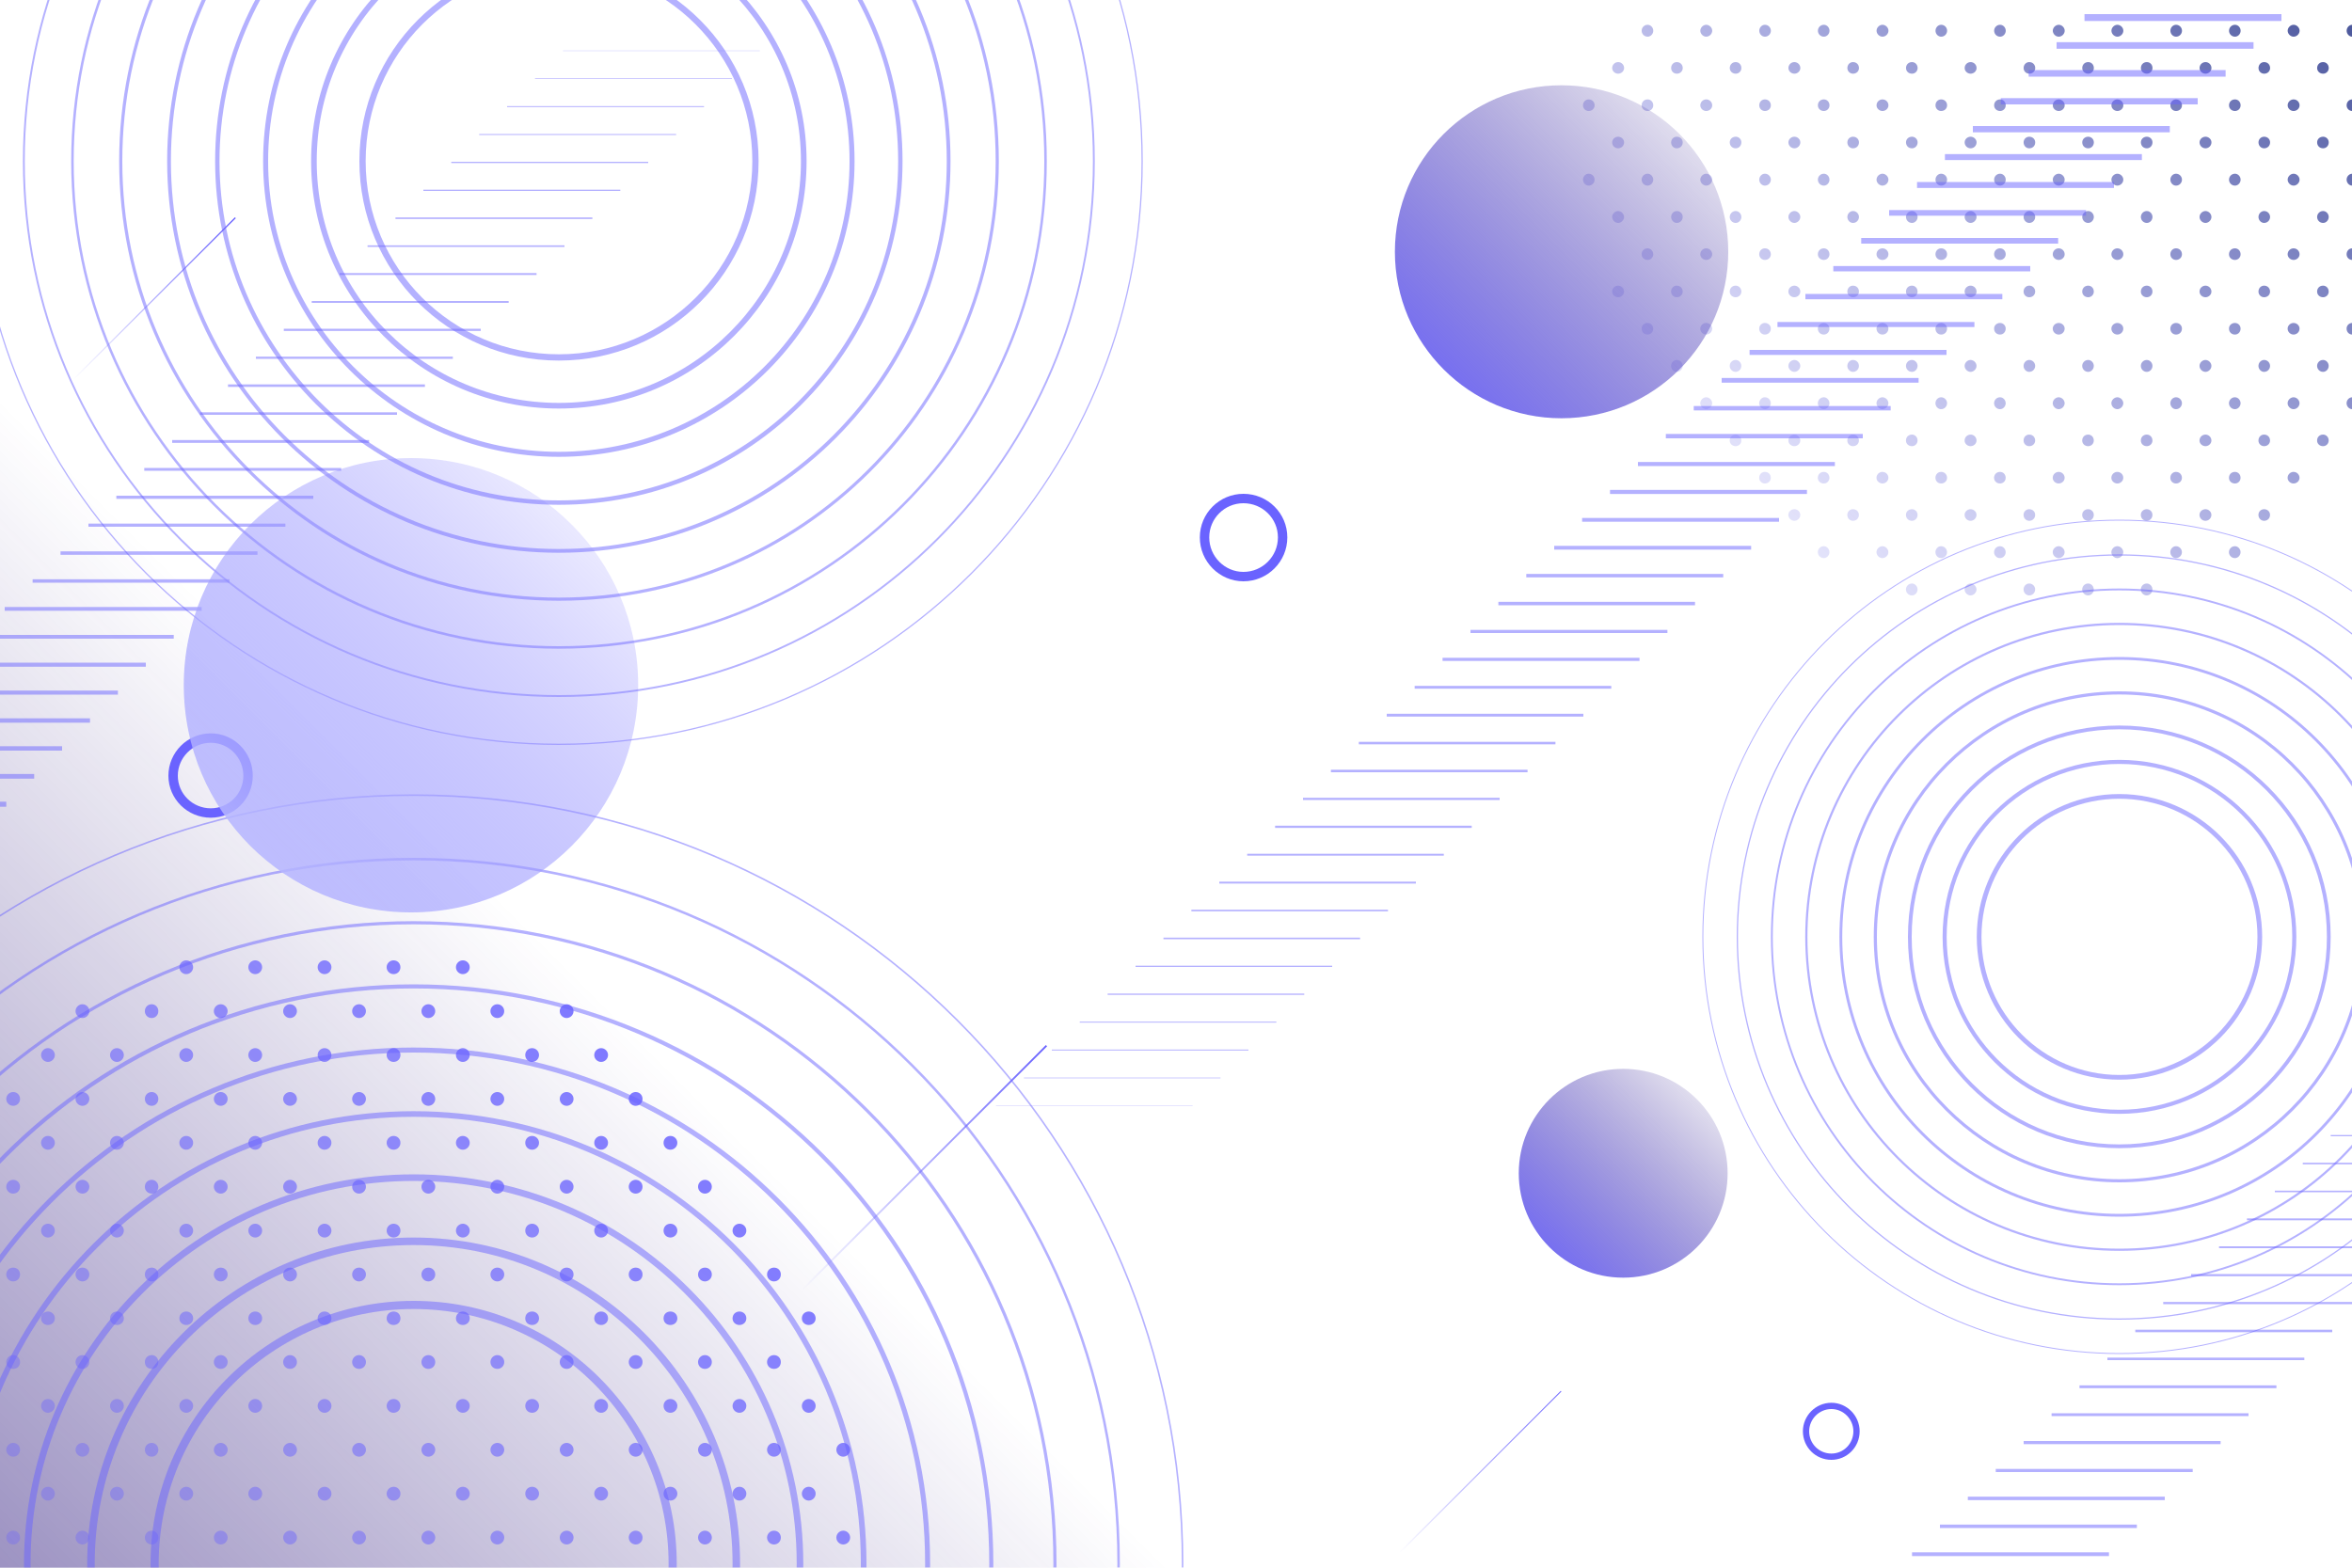 <svg xmlns="http://www.w3.org/2000/svg" version="1.2" viewBox="0 0 750 500" width="750" height="500">
	<title>3386852</title>
	<defs fill="#000000">
		<clipPath clipPathUnits="userSpaceOnUse" id="cp1" fill="#000000">
			<path d="m750 0v500h-750v-500z" fill="#000000"/>
		</clipPath>
		<linearGradient id="g1" x2="1" gradientUnits="userSpaceOnUse" gradientTransform="matrix(282.158,-282.158,274.529,274.529,366.104,59.15)" fill="#000000">
			<stop offset="0" stop-color="#6a63ff" stop-opacity="0" fill="#000000"/>
			<stop offset="1" stop-color="#001659" fill="#000000"/>
		</linearGradient>
		<linearGradient id="g2" x2="1" gradientUnits="userSpaceOnUse" gradientTransform="matrix(-399.684,399.684,-696.111,-696.111,818.495,547.506)" fill="#000000">
			<stop offset=".503" stop-color="#321d80" stop-opacity="0" fill="#000000"/>
			<stop offset="1" stop-color="#321d80" fill="#000000"/>
		</linearGradient>
		<linearGradient id="g3" x2="1" gradientUnits="userSpaceOnUse" gradientTransform="matrix(332.254,-332.254,323.271,323.271,-227.418,478.572)" fill="#000000">
			<stop offset="0" stop-color="#6a63ff" stop-opacity="0" fill="#000000"/>
			<stop offset="1" stop-color="#6a63ff" fill="#000000"/>
		</linearGradient>
		<linearGradient id="g4" x2="1" gradientUnits="userSpaceOnUse" gradientTransform="matrix(-51.312,51.312,-34.393,-34.393,91.688,87.288)" fill="#000000">
			<stop offset="0" stop-color="#6a63ff" fill="#000000"/>
			<stop offset="1" stop-color="#6a63ff" stop-opacity="0" fill="#000000"/>
		</linearGradient>
		<linearGradient id="g5" x2="1" gradientUnits="userSpaceOnUse" gradientTransform="matrix(-77.318,77.318,-51.828,-51.828,358.836,360.316)" fill="#000000">
			<stop offset="0" stop-color="#6a63ff" fill="#000000"/>
			<stop offset="1" stop-color="#6a63ff" stop-opacity="0" fill="#000000"/>
		</linearGradient>
		<linearGradient id="g6" x2="1" gradientUnits="userSpaceOnUse" gradientTransform="matrix(-51.312,51.312,-34.418,-34.418,514.47,461.524)" fill="#000000">
			<stop offset="0" stop-color="#6a63ff" fill="#000000"/>
			<stop offset="1" stop-color="#6a63ff" stop-opacity="0" fill="#000000"/>
		</linearGradient>
		<linearGradient id="g7" x2="1" gradientUnits="userSpaceOnUse" gradientTransform="matrix(-66.879,66.879,-66.879,-66.879,585.112,373.243)" fill="#000000">
			<stop offset="0" stop-color="#321d80" stop-opacity="0" fill="#000000"/>
			<stop offset="1" stop-color="#6a63ff" fill="#000000"/>
		</linearGradient>
		<linearGradient id="g8" x2="1" gradientUnits="userSpaceOnUse" gradientTransform="matrix(-106.786,106.786,-106.786,-106.786,605.73,78.788)" fill="#000000">
			<stop offset="0" stop-color="#321d80" stop-opacity="0" fill="#000000"/>
			<stop offset="1" stop-color="#6a63ff" fill="#000000"/>
		</linearGradient>
		<linearGradient id="g9" x2="1" gradientUnits="userSpaceOnUse" gradientTransform="matrix(-145.618,145.618,-145.617,-145.617,278.044,216.482)" fill="#000000">
			<stop offset="0" stop-color="#6a63ff" stop-opacity="0" fill="#000000"/>
			<stop offset="1" stop-color="#c2c3ff" fill="#000000"/>
		</linearGradient>
	</defs>
	<style>
		.s0 { fill: url(#g1) } 
		.s1 { opacity: .5;fill: url(#g2) } 
		.s2 { fill: url(#g3) } 
		.s3 { fill: none;stroke: #6a63ff;stroke-miterlimit:10;stroke-width: 2 } 
		.s4 { fill: none;stroke: #6a63ff;stroke-miterlimit:10;stroke-width: 1.8 } 
		.s5 { fill: none;stroke: #6a63ff;stroke-miterlimit:10;stroke-width: 1.6 } 
		.s6 { fill: none;stroke: #6a63ff;stroke-miterlimit:10;stroke-width: 1.4 } 
		.s7 { fill: none;stroke: #6a63ff;stroke-miterlimit:10;stroke-width: 1.2 } 
		.s8 { fill: none;stroke: #6a63ff;stroke-miterlimit:10;stroke-width: 1 } 
		.s9 { fill: none;stroke: #6a63ff;stroke-miterlimit:10;stroke-width: .8 } 
		.s10 { fill: none;stroke: #6a63ff;stroke-miterlimit:10;stroke-width: .6 } 
		.s11 { fill: none;stroke: #6a63ff;stroke-miterlimit:10;stroke-width: .4 } 
		.s12 { fill: none;stroke: #6a63ff;stroke-miterlimit:10;stroke-width: 2.6 } 
		.s13 { fill: none;stroke: #6a63ff;stroke-miterlimit:10;stroke-width: 2.4 } 
		.s14 { fill: none;stroke: #6a63ff;stroke-miterlimit:10;stroke-width: 2.1 } 
		.s15 { fill: none;stroke: #6a63ff;stroke-miterlimit:10;stroke-width: 1.3 } 
		.s16 { fill: none;stroke: #6a63ff;stroke-miterlimit:10;stroke-width: .5 } 
		.s17 { fill: none;stroke: #6a63ff;stroke-miterlimit:10;stroke-width: 1.5 } 
		.s18 { fill: none;stroke: #6a63ff;stroke-miterlimit:10;stroke-width: .9 } 
		.s19 { fill: none;stroke: #6a63ff;stroke-miterlimit:10;stroke-width: .7 } 
		.s20 { fill: none;stroke: #6a63ff;stroke-miterlimit:10;stroke-width: .3 } 
		.s21 { fill: none;stroke: #6a63ff;stroke-miterlimit:10;stroke-width: .1 } 
		.s22 { fill: none;stroke: #6a63ff;stroke-miterlimit:10;stroke-width: .2 } 
		.s23 { fill: none;stroke: #6a63ff;stroke-miterlimit:10;stroke-width: 1.1 } 
		.s24 { fill: none;stroke: #6a63ff;stroke-miterlimit:10;stroke-width: 1.7 } 
		.s25 { fill: none;stroke: #6a63ff;stroke-miterlimit:10;stroke-width: 1.9 } 
		.s26 { fill: none;stroke: #6a63ff;stroke-miterlimit:10;stroke-width: 2.2 } 
		.s27 { fill: none;stroke: #6a63ff;stroke-miterlimit:10;stroke-width: 2.3 } 
		.s28 { fill: none;stroke: #6a63ff;stroke-miterlimit:10;stroke-width: 2.5 } 
		.s29 { fill: none;stroke: #6a63ff;stroke-miterlimit:10;stroke-width: 2.7 } 
		.s30 { fill: none;stroke: #6a63ff;stroke-miterlimit:10;stroke-width: 2.8 } 
		.s31 { fill: url(#g4) } 
		.s32 { fill: url(#g5) } 
		.s33 { fill: url(#g6) } 
		.s34 { fill: url(#g7) } 
		.s35 { fill: none;stroke: #6a63ff;stroke-miterlimit:10;stroke-width: 3 } 
		.s36 { fill: url(#g8) } 
		.s37 { fill: url(#g9) } 
	</style>
	<g id="OBJECTS">
		<g id="New Symbol">
			<g id="New Symbol 3 ">
			</g>
		</g>
		<g id="New Symbol">
		</g>
		<g id="New Symbol 3">
		</g>
		<g id="New Symbol 1">
		</g>
		<g id="New Symbol 2">
		</g>
		<g id="New Symbol 2">
			<g id="New Symbol 2 3 ">
			</g>
		</g>
		<g id="New Symbol 3">
		</g>
		<g id="&lt;Clip Group&gt;" clip-path="url(#cp1)">
			<path id="&lt;Compound Path&gt;" class="s0" d="m619-83.4c-1 0-1.8-0.8-1.8-1.9 0-1 0.8-1.8 1.8-1.8 1.1 0 1.9 0.8 1.9 1.8 0 1.1-0.8 1.9-1.9 1.9zm20.6-1.9c0-1-0.8-1.8-1.8-1.8-1.1 0-1.9 0.8-1.9 1.8 0 1.1 0.8 1.9 1.9 1.9 1 0 1.8-0.8 1.8-1.9zm18.8 0c0-1-0.9-1.8-1.9-1.8-1 0-1.9 0.8-1.9 1.8 0 1.1 0.9 1.9 1.9 1.9 1 0 1.9-0.8 1.9-1.9zm18.7 0c0-1-0.9-1.8-1.9-1.8-1 0-1.9 0.8-1.9 1.8 0 1.1 0.9 1.9 1.9 1.9 1 0 1.9-0.8 1.9-1.9zm-84.3 11.9c0-1-0.8-1.8-1.9-1.8-1 0-1.8 0.8-1.8 1.8 0 1.1 0.8 1.9 1.8 1.9 1.1 0 1.9-0.8 1.9-1.9zm18.7 0c0-1-0.8-1.8-1.8-1.8-1.1 0-1.9 0.8-1.9 1.8 0 1.1 0.8 1.9 1.9 1.9 1 0 1.8-0.8 1.8-1.9zm18.8 0c0-1-0.9-1.8-1.9-1.8-1 0-1.9 0.8-1.9 1.8 0 1.1 0.9 1.9 1.9 1.9 1 0 1.9-0.8 1.9-1.9zm18.7 0c0-1-0.8-1.8-1.9-1.8-1 0-1.8 0.8-1.8 1.8 0 1.1 0.8 1.9 1.8 1.9 1.1 0 1.9-0.8 1.9-1.9zm18.7 0c0-1-0.8-1.8-1.8-1.8-1.1 0-1.9 0.8-1.9 1.8 0 1.1 0.8 1.9 1.9 1.9 1 0 1.8-0.8 1.8-1.9zm18.7 0c0-1-0.8-1.8-1.8-1.8-1.1 0-1.9 0.8-1.9 1.8 0 1.1 0.8 1.9 1.9 1.9 1 0 1.8-0.8 1.8-1.9zm18.8 0c0-1-0.9-1.8-1.9-1.8-1 0-1.9 0.8-1.9 1.8 0 1.1 0.9 1.9 1.9 1.9 1 0 1.9-0.8 1.9-1.9zm-140.5 11.9c0-1-0.8-1.9-1.9-1.9-1 0-1.8 0.9-1.8 1.9 0 1 0.8 1.9 1.8 1.9 1.1 0 1.9-0.9 1.9-1.9zm18.7 0c0-1-0.8-1.9-1.8-1.9-1.1 0-1.9 0.9-1.9 1.9 0 1 0.8 1.9 1.9 1.9 1 0 1.8-0.9 1.8-1.9zm18.8 0c0-1-0.9-1.9-1.9-1.9-1 0-1.9 0.9-1.9 1.9 0 1 0.9 1.9 1.9 1.9 1 0 1.9-0.9 1.9-1.9zm18.7 0c0-1-0.8-1.9-1.9-1.9-1 0-1.8 0.9-1.8 1.9 0 1 0.8 1.9 1.8 1.9 1.1 0 1.9-0.9 1.9-1.9zm18.7 0c0-1-0.8-1.9-1.8-1.9-1.1 0-1.9 0.9-1.9 1.9 0 1 0.8 1.9 1.9 1.9 1 0 1.8-0.9 1.8-1.9zm18.8 0c0-1-0.9-1.9-1.9-1.9-1 0-1.9 0.9-1.9 1.9 0 1 0.9 1.9 1.9 1.9 1 0 1.9-0.9 1.9-1.9zm18.7 0c0-1-0.9-1.9-1.9-1.9-1 0-1.9 0.9-1.9 1.9 0 1 0.9 1.9 1.9 1.9 1 0 1.9-0.9 1.9-1.9zm18.7 0c0-1-0.8-1.9-1.9-1.9-1 0-1.8 0.9-1.8 1.9 0 1 0.8 1.9 1.8 1.9 1.1 0 1.9-0.9 1.9-1.9zm18.7 0c0-1-0.8-1.9-1.8-1.9-1.1 0-1.9 0.9-1.9 1.9 0 1 0.8 1.9 1.9 1.9 1 0 1.8-0.9 1.8-1.9zm18.8 0c0-1-0.9-1.9-1.9-1.9-1 0-1.9 0.9-1.9 1.9 0 1 0.9 1.9 1.9 1.9 1 0 1.9-0.9 1.9-1.9zm-178 11.9c0-1-0.8-1.9-1.8-1.9-1.1 0-1.9 0.9-1.9 1.9 0 1 0.8 1.9 1.9 1.9 1 0 1.8-0.9 1.8-1.9zm18.8 0c0-1-0.9-1.9-1.9-1.9-1 0-1.9 0.9-1.9 1.9 0 1 0.9 1.9 1.9 1.9 1 0 1.9-0.9 1.9-1.9zm18.7 0c0-1-0.8-1.9-1.9-1.9-1 0-1.8 0.9-1.8 1.9 0 1 0.8 1.9 1.8 1.9 1.1 0 1.9-0.9 1.9-1.9zm18.7 0c0-1-0.8-1.9-1.8-1.9-1.1 0-1.9 0.9-1.9 1.9 0 1 0.8 1.9 1.9 1.9 1 0 1.8-0.9 1.8-1.9zm18.8 0c0-1-0.9-1.9-1.9-1.9-1 0-1.9 0.9-1.9 1.9 0 1 0.9 1.9 1.9 1.9 1 0 1.9-0.9 1.9-1.9zm18.7 0c0-1-0.8-1.9-1.9-1.9-1 0-1.8 0.9-1.8 1.9 0 1 0.8 1.9 1.8 1.9 1.1 0 1.9-0.9 1.9-1.9zm18.7 0c0-1-0.8-1.9-1.8-1.9-1.1 0-1.9 0.9-1.9 1.9 0 1 0.8 1.9 1.9 1.9 1 0 1.8-0.9 1.8-1.9zm18.7 0c0-1-0.8-1.9-1.8-1.9-1.1 0-1.9 0.9-1.9 1.9 0 1 0.8 1.9 1.9 1.9 1 0 1.8-0.9 1.8-1.9zm18.8 0c0-1-0.9-1.9-1.9-1.9-1 0-1.9 0.9-1.9 1.9 0 1 0.9 1.9 1.9 1.9 1 0 1.9-0.9 1.9-1.9zm18.7 0c0-1-0.8-1.9-1.9-1.9-1 0-1.8 0.9-1.8 1.9 0 1 0.8 1.9 1.8 1.9 1.1 0 1.9-0.9 1.9-1.9zm18.7 0c0-1-0.8-1.9-1.8-1.9-1.1 0-1.9 0.9-1.9 1.9 0 1 0.8 1.9 1.9 1.9 1 0 1.8-0.9 1.8-1.9zm-196.6 11.9c0-1.1-0.9-1.9-1.9-1.9-1 0-1.9 0.8-1.9 1.9 0 1 0.9 1.8 1.9 1.8 1 0 1.9-0.8 1.9-1.8zm18.7 0c0-1.1-0.8-1.9-1.9-1.9-1 0-1.8 0.8-1.8 1.9 0 1 0.8 1.8 1.8 1.8 1.1 0 1.9-0.8 1.9-1.8zm18.7 0c0-1.1-0.8-1.9-1.8-1.9-1.1 0-1.9 0.8-1.9 1.9 0 1 0.8 1.8 1.9 1.8 1 0 1.8-0.8 1.8-1.8zm18.8 0c0-1.1-0.9-1.9-1.9-1.9-1 0-1.9 0.8-1.9 1.9 0 1 0.9 1.8 1.9 1.8 1 0 1.9-0.8 1.9-1.8zm18.7 0c0-1.1-0.8-1.9-1.9-1.9-1 0-1.8 0.8-1.8 1.9 0 1 0.8 1.8 1.8 1.8 1.1 0 1.9-0.8 1.9-1.8zm18.7 0c0-1.1-0.8-1.9-1.8-1.9-1.1 0-1.9 0.8-1.9 1.9 0 1 0.8 1.8 1.9 1.8 1 0 1.8-0.8 1.8-1.8zm18.8 0c0-1.1-0.9-1.9-1.9-1.9-1 0-1.9 0.8-1.9 1.9 0 1 0.9 1.8 1.9 1.8 1 0 1.9-0.8 1.9-1.8zm18.7 0c0-1.1-0.9-1.9-1.9-1.9-1 0-1.9 0.8-1.9 1.9 0 1 0.9 1.8 1.9 1.8 1 0 1.9-0.8 1.9-1.8zm18.7 0c0-1.1-0.8-1.9-1.9-1.9-1 0-1.8 0.8-1.8 1.9 0 1 0.8 1.8 1.8 1.8 1.1 0 1.9-0.8 1.9-1.8zm18.7 0c0-1.1-0.8-1.9-1.8-1.9-1.1 0-1.9 0.8-1.9 1.9 0 1 0.8 1.8 1.9 1.8 1 0 1.8-0.8 1.8-1.8zm18.8 0c0-1.1-0.9-1.9-1.9-1.9-1 0-1.9 0.8-1.9 1.9 0 1 0.9 1.8 1.9 1.8 1 0 1.9-0.8 1.9-1.8zm18.7 0c0-1.1-0.8-1.9-1.9-1.9-1 0-1.8 0.8-1.8 1.9 0 1 0.8 1.8 1.8 1.8 1.1 0 1.9-0.8 1.9-1.8zm-215.4 11.8c0-1-0.8-1.8-1.9-1.8-1 0-1.8 0.8-1.8 1.8 0 1.1 0.8 1.9 1.8 1.9 1.1 0 1.9-0.8 1.9-1.9zm18.7 0c0-1-0.8-1.8-1.8-1.8-1.1 0-1.9 0.8-1.9 1.8 0 1.1 0.8 1.9 1.9 1.9 1 0 1.8-0.8 1.8-1.9zm18.8 0c0-1-0.9-1.8-1.9-1.8-1 0-1.9 0.8-1.9 1.8 0 1.1 0.9 1.9 1.9 1.9 1 0 1.9-0.8 1.9-1.9zm18.7 0c0-1-0.8-1.8-1.9-1.8-1 0-1.8 0.8-1.8 1.8 0 1.1 0.8 1.9 1.8 1.9 1.1 0 1.9-0.8 1.9-1.9zm18.7 0c0-1-0.8-1.8-1.8-1.8-1.1 0-1.9 0.8-1.9 1.8 0 1.1 0.8 1.9 1.9 1.9 1 0 1.8-0.8 1.8-1.9zm18.8 0c0-1-0.9-1.8-1.9-1.8-1 0-1.9 0.8-1.9 1.8 0 1.1 0.9 1.9 1.9 1.9 1 0 1.9-0.8 1.9-1.9zm18.7 0c0-1-0.8-1.8-1.9-1.8-1 0-1.8 0.8-1.8 1.8 0 1.1 0.8 1.9 1.8 1.9 1.1 0 1.9-0.8 1.9-1.9zm18.7 0c0-1-0.8-1.8-1.8-1.8-1.1 0-1.9 0.8-1.9 1.8 0 1.1 0.8 1.9 1.9 1.9 1 0 1.8-0.8 1.8-1.9zm18.7 0c0-1-0.8-1.8-1.8-1.8-1.1 0-1.9 0.8-1.9 1.8 0 1.1 0.8 1.9 1.9 1.9 1 0 1.8-0.8 1.8-1.9zm18.8 0c0-1-0.9-1.8-1.9-1.8-1 0-1.9 0.8-1.9 1.8 0 1.1 0.9 1.9 1.9 1.9 1 0 1.9-0.8 1.9-1.9zm18.7 0c0-1-0.8-1.8-1.9-1.8-1 0-1.8 0.8-1.8 1.8 0 1.1 0.8 1.9 1.8 1.9 1.1 0 1.9-0.8 1.9-1.9zm18.7 0c0-1-0.8-1.8-1.8-1.8-1.1 0-1.9 0.8-1.9 1.8 0 1.1 0.8 1.9 1.9 1.9 1 0 1.8-0.8 1.8-1.9zm18.8 0c0-1-0.9-1.8-1.9-1.8-1 0-1.9 0.8-1.9 1.8 0 1.1 0.9 1.9 1.9 1.9 1 0 1.9-0.8 1.9-1.9zm-234.2 11.9c0-1-0.8-1.8-1.8-1.8-1.1 0-1.9 0.8-1.9 1.8 0 1.1 0.8 1.9 1.9 1.9 1 0 1.8-0.8 1.8-1.9zm18.8 0c0-1-0.9-1.8-1.9-1.8-1 0-1.9 0.8-1.9 1.8 0 1.1 0.9 1.9 1.9 1.9 1 0 1.9-0.8 1.9-1.9zm18.7 0c0-1-0.8-1.8-1.9-1.8-1 0-1.8 0.8-1.8 1.8 0 1.1 0.8 1.9 1.8 1.9 1.1 0 1.9-0.8 1.9-1.9zm18.7 0c0-1-0.8-1.8-1.8-1.8-1.1 0-1.9 0.8-1.9 1.8 0 1.1 0.8 1.9 1.9 1.9 1 0 1.8-0.8 1.8-1.9zm18.8 0c0-1-0.9-1.8-1.9-1.8-1 0-1.9 0.8-1.9 1.8 0 1.1 0.9 1.9 1.9 1.9 1 0 1.9-0.8 1.9-1.9zm18.7 0c0-1-0.8-1.8-1.9-1.8-1 0-1.8 0.8-1.8 1.8 0 1.1 0.8 1.9 1.8 1.9 1.1 0 1.9-0.8 1.9-1.9zm18.7 0c0-1-0.8-1.8-1.8-1.8-1.1 0-1.9 0.8-1.9 1.8 0 1.1 0.8 1.9 1.9 1.9 1 0 1.8-0.8 1.8-1.9zm18.8 0c0-1-0.9-1.8-1.9-1.8-1 0-1.9 0.8-1.9 1.8 0 1.1 0.9 1.9 1.9 1.9 1 0 1.9-0.8 1.9-1.9zm18.7 0c0-1-0.9-1.8-1.9-1.8-1 0-1.9 0.8-1.9 1.8 0 1.1 0.9 1.9 1.9 1.9 1 0 1.9-0.8 1.9-1.9zm18.7 0c0-1-0.8-1.8-1.9-1.8-1 0-1.8 0.8-1.8 1.8 0 1.1 0.8 1.9 1.8 1.9 1.1 0 1.9-0.8 1.9-1.9zm18.7 0c0-1-0.8-1.8-1.8-1.8-1.1 0-1.9 0.8-1.9 1.8 0 1.1 0.8 1.9 1.9 1.9 1 0 1.8-0.8 1.8-1.9zm18.8 0c0-1-0.9-1.8-1.9-1.8-1 0-1.9 0.8-1.9 1.8 0 1.1 0.9 1.9 1.9 1.9 1 0 1.9-0.8 1.9-1.9zm18.7 0c0-1-0.8-1.8-1.9-1.8-1 0-1.8 0.8-1.8 1.8 0 1.1 0.8 1.9 1.8 1.9 1.1 0 1.9-0.8 1.9-1.9zm18.7 0c0-1-0.8-1.8-1.8-1.8-1.1 0-1.9 0.8-1.9 1.8 0 1.1 0.8 1.9 1.9 1.9 1 0 1.8-0.8 1.8-1.9zm-252.8 11.9c0-1-0.9-1.9-1.9-1.9-1 0-1.9 0.9-1.9 1.9 0 1 0.9 1.9 1.9 1.9 1 0 1.9-0.9 1.9-1.9zm18.7 0c0-1-0.8-1.9-1.9-1.9-1 0-1.8 0.9-1.8 1.9 0 1 0.8 1.9 1.8 1.9 1.1 0 1.9-0.9 1.9-1.9zm18.7 0c0-1-0.8-1.9-1.8-1.9-1.1 0-1.9 0.9-1.9 1.9 0 1 0.8 1.9 1.9 1.9 1 0 1.8-0.9 1.8-1.9zm18.8 0c0-1-0.9-1.9-1.9-1.9-1 0-1.9 0.9-1.9 1.9 0 1 0.9 1.9 1.9 1.9 1 0 1.9-0.9 1.9-1.9zm18.7 0c0-1-0.8-1.9-1.9-1.9-1 0-1.8 0.9-1.8 1.9 0 1 0.8 1.9 1.8 1.9 1.1 0 1.9-0.9 1.9-1.9zm18.7 0c0-1-0.8-1.9-1.8-1.9-1.1 0-1.9 0.9-1.9 1.9 0 1 0.8 1.9 1.9 1.9 1 0 1.8-0.9 1.8-1.9zm18.8 0c0-1-0.9-1.9-1.9-1.9-1 0-1.9 0.9-1.9 1.9 0 1 0.9 1.9 1.9 1.9 1 0 1.9-0.9 1.9-1.9zm18.7 0c0-1-0.8-1.9-1.9-1.9-1 0-1.8 0.9-1.8 1.9 0 1 0.8 1.9 1.8 1.9 1.1 0 1.9-0.9 1.9-1.9zm18.7 0c0-1-0.8-1.9-1.8-1.9-1.1 0-1.9 0.9-1.9 1.9 0 1 0.8 1.9 1.9 1.9 1 0 1.8-0.9 1.8-1.9zm18.7 0c0-1-0.8-1.9-1.8-1.9-1.1 0-1.9 0.9-1.9 1.9 0 1 0.8 1.9 1.9 1.9 1 0 1.8-0.9 1.8-1.9zm18.8 0c0-1-0.9-1.9-1.9-1.9-1 0-1.9 0.9-1.9 1.9 0 1 0.9 1.9 1.9 1.9 1 0 1.9-0.9 1.9-1.9zm18.7 0c0-1-0.8-1.9-1.9-1.9-1 0-1.8 0.9-1.8 1.9 0 1 0.8 1.9 1.8 1.9 1.1 0 1.9-0.9 1.9-1.9zm18.7 0c0-1-0.8-1.9-1.8-1.9-1.1 0-1.9 0.9-1.9 1.9 0 1 0.8 1.9 1.9 1.9 1 0 1.8-0.9 1.8-1.9zm18.8 0c0-1-0.9-1.9-1.9-1.9-1 0-1.9 0.9-1.9 1.9 0 1 0.9 1.9 1.9 1.9 1 0 1.9-0.9 1.9-1.9zm18.7 0c0-1-0.8-1.9-1.9-1.9-1 0-1.8 0.9-1.8 1.9 0 1 0.8 1.9 1.8 1.9 1.1 0 1.9-0.9 1.9-1.9zm-252.9 11.9c0-1-0.8-1.9-1.8-1.9-1.1 0-1.9 0.9-1.9 1.9 0 1 0.8 1.9 1.9 1.9 1 0 1.8-0.9 1.8-1.9zm18.8 0c0-1-0.9-1.9-1.9-1.9-1 0-1.9 0.9-1.9 1.9 0 1 0.9 1.9 1.9 1.9 1 0 1.9-0.9 1.9-1.9zm18.7 0c0-1-0.8-1.9-1.9-1.9-1 0-1.8 0.9-1.8 1.9 0 1 0.8 1.9 1.8 1.9 1.1 0 1.9-0.9 1.9-1.9zm18.7 0c0-1-0.8-1.9-1.8-1.9-1.1 0-1.9 0.9-1.9 1.9 0 1 0.8 1.9 1.9 1.9 1 0 1.8-0.9 1.8-1.9zm18.8 0c0-1-0.9-1.9-1.9-1.9-1 0-1.9 0.9-1.9 1.9 0 1 0.9 1.9 1.9 1.9 1 0 1.9-0.9 1.9-1.9zm18.7 0c0-1-0.8-1.9-1.9-1.9-1 0-1.8 0.9-1.8 1.9 0 1 0.8 1.9 1.8 1.9 1.1 0 1.9-0.9 1.9-1.9zm18.7 0c0-1-0.8-1.9-1.8-1.9-1.1 0-1.9 0.9-1.9 1.9 0 1 0.8 1.9 1.9 1.9 1 0 1.8-0.9 1.8-1.9zm18.8 0c0-1-0.9-1.9-1.9-1.9-1 0-1.9 0.9-1.9 1.9 0 1 0.9 1.9 1.9 1.9 1 0 1.9-0.9 1.9-1.9zm18.7 0c0-1-0.9-1.9-1.9-1.9-1 0-1.9 0.9-1.9 1.9 0 1 0.9 1.9 1.9 1.9 1 0 1.9-0.9 1.9-1.9zm18.7 0c0-1-0.8-1.9-1.9-1.9-1 0-1.8 0.9-1.8 1.9 0 1 0.8 1.9 1.8 1.9 1.1 0 1.9-0.9 1.9-1.9zm18.7 0c0-1-0.8-1.9-1.8-1.9-1.1 0-1.9 0.9-1.9 1.9 0 1 0.8 1.9 1.9 1.9 1 0 1.8-0.9 1.8-1.9zm18.8 0c0-1-0.9-1.9-1.9-1.9-1 0-1.9 0.9-1.9 1.9 0 1 0.9 1.9 1.9 1.9 1 0 1.9-0.9 1.9-1.9zm18.7 0c0-1-0.8-1.9-1.9-1.9-1 0-1.8 0.9-1.8 1.9 0 1 0.8 1.9 1.8 1.9 1.1 0 1.9-0.9 1.9-1.9zm18.7 0c0-1-0.8-1.9-1.8-1.9-1.1 0-1.9 0.9-1.9 1.9 0 1 0.8 1.9 1.9 1.9 1 0 1.8-0.9 1.8-1.9zm-252.8 11.9c0-1.1-0.9-1.9-1.9-1.9-1 0-1.9 0.8-1.9 1.9 0 1 0.9 1.8 1.9 1.8 1 0 1.9-0.8 1.9-1.8zm18.7 0c0-1.1-0.8-1.9-1.9-1.9-1 0-1.8 0.8-1.8 1.9 0 1 0.8 1.8 1.8 1.8 1.1 0 1.9-0.8 1.9-1.8zm18.7 0c0-1.1-0.8-1.9-1.8-1.9-1.1 0-1.9 0.8-1.9 1.9 0 1 0.8 1.8 1.9 1.8 1 0 1.8-0.8 1.8-1.8zm18.8 0c0-1.1-0.9-1.9-1.9-1.9-1 0-1.9 0.8-1.9 1.9 0 1 0.9 1.8 1.9 1.8 1 0 1.9-0.8 1.9-1.8zm18.7 0c0-1.1-0.8-1.9-1.9-1.9-1 0-1.8 0.8-1.8 1.9 0 1 0.8 1.8 1.8 1.8 1.1 0 1.9-0.8 1.9-1.8zm18.7 0c0-1.1-0.8-1.9-1.8-1.9-1.1 0-1.9 0.8-1.9 1.9 0 1 0.8 1.8 1.9 1.8 1 0 1.8-0.8 1.8-1.8zm18.8 0c0-1.1-0.9-1.9-1.9-1.9-1 0-1.9 0.8-1.9 1.9 0 1 0.9 1.8 1.9 1.8 1 0 1.9-0.8 1.9-1.8zm18.7 0c0-1.1-0.8-1.9-1.9-1.9-1 0-1.8 0.8-1.8 1.9 0 1 0.8 1.8 1.8 1.8 1.1 0 1.9-0.8 1.9-1.8zm18.7 0c0-1.1-0.8-1.9-1.8-1.9-1.1 0-1.9 0.8-1.9 1.9 0 1 0.8 1.8 1.9 1.8 1 0 1.8-0.8 1.8-1.8zm18.7 0c0-1.1-0.8-1.9-1.8-1.9-1.1 0-1.9 0.8-1.9 1.9 0 1 0.8 1.8 1.9 1.8 1 0 1.8-0.8 1.8-1.8zm18.8 0c0-1.1-0.9-1.9-1.9-1.9-1 0-1.9 0.8-1.9 1.9 0 1 0.9 1.8 1.9 1.8 1 0 1.9-0.8 1.9-1.8zm18.7 0c0-1.1-0.8-1.9-1.9-1.9-1 0-1.8 0.8-1.8 1.9 0 1 0.8 1.8 1.8 1.8 1.1 0 1.9-0.8 1.9-1.8zm18.7 0c0-1.1-0.8-1.9-1.8-1.9-1.1 0-1.9 0.8-1.9 1.9 0 1 0.8 1.8 1.9 1.8 1 0 1.8-0.8 1.8-1.8zm18.8 0c0-1.1-0.9-1.9-1.9-1.9-1 0-1.9 0.8-1.9 1.9 0 1 0.9 1.8 1.9 1.8 1 0 1.9-0.8 1.9-1.8zm18.7 0c0-1.1-0.8-1.9-1.9-1.9-1 0-1.8 0.8-1.8 1.9 0 1 0.8 1.8 1.8 1.8 1.1 0 1.9-0.8 1.9-1.8zm-271.6 11.9c0-1.1-0.8-1.9-1.9-1.9-1 0-1.8 0.8-1.8 1.9 0 1 0.8 1.8 1.8 1.8 1.1 0 1.9-0.8 1.9-1.8zm18.7 0c0-1.1-0.8-1.9-1.8-1.9-1.1 0-1.9 0.8-1.9 1.9 0 1 0.8 1.8 1.9 1.8 1 0 1.8-0.8 1.8-1.8zm18.8 0c0-1.1-0.9-1.9-1.9-1.9-1 0-1.9 0.8-1.9 1.9 0 1 0.9 1.8 1.9 1.8 1 0 1.9-0.8 1.9-1.8zm18.7 0c0-1.1-0.8-1.9-1.9-1.9-1 0-1.8 0.8-1.8 1.9 0 1 0.8 1.8 1.8 1.8 1.1 0 1.9-0.8 1.9-1.8zm18.7 0c0-1.1-0.8-1.9-1.8-1.9-1.1 0-1.9 0.8-1.9 1.9 0 1 0.8 1.8 1.9 1.8 1 0 1.8-0.8 1.8-1.8zm18.8 0c0-1.1-0.9-1.9-1.9-1.9-1 0-1.9 0.8-1.9 1.9 0 1 0.9 1.8 1.9 1.8 1 0 1.9-0.8 1.9-1.8zm18.7 0c0-1.1-0.8-1.9-1.9-1.9-1 0-1.8 0.8-1.8 1.9 0 1 0.8 1.8 1.8 1.8 1.1 0 1.9-0.8 1.9-1.8zm18.7 0c0-1.1-0.8-1.9-1.8-1.9-1.1 0-1.9 0.8-1.9 1.9 0 1 0.8 1.8 1.9 1.8 1 0 1.8-0.8 1.8-1.8zm18.8 0c0-1.1-0.9-1.9-1.9-1.9-1 0-1.9 0.8-1.9 1.9 0 1 0.9 1.8 1.9 1.8 1 0 1.9-0.8 1.9-1.8zm18.7 0c0-1.1-0.9-1.9-1.9-1.9-1 0-1.9 0.8-1.9 1.9 0 1 0.9 1.8 1.9 1.8 1 0 1.9-0.8 1.9-1.8zm18.7 0c0-1.1-0.8-1.9-1.9-1.9-1 0-1.8 0.8-1.8 1.9 0 1 0.8 1.8 1.8 1.8 1.1 0 1.9-0.8 1.9-1.8zm18.7 0c0-1.1-0.8-1.9-1.8-1.9-1.1 0-1.9 0.8-1.9 1.9 0 1 0.8 1.8 1.9 1.8 1 0 1.8-0.8 1.8-1.8zm18.8 0c0-1.1-0.9-1.9-1.9-1.9-1 0-1.9 0.8-1.9 1.9 0 1 0.9 1.8 1.9 1.8 1 0 1.9-0.8 1.9-1.8zm18.7 0c0-1.1-0.8-1.9-1.9-1.9-1 0-1.8 0.8-1.8 1.9 0 1 0.8 1.8 1.8 1.8 1.1 0 1.9-0.8 1.9-1.8zm18.7 0c0-1.1-0.8-1.9-1.8-1.9-1.1 0-1.9 0.8-1.9 1.9 0 1 0.8 1.8 1.9 1.8 1 0 1.8-0.8 1.8-1.8zm18.8 0c0-1.1-0.9-1.9-1.9-1.9-1 0-1.9 0.8-1.9 1.9 0 1 0.9 1.8 1.9 1.8 1 0 1.9-0.8 1.9-1.8zm-271.6 11.8c0-1-0.9-1.8-1.9-1.8-1 0-1.9 0.8-1.9 1.8 0 1.1 0.9 1.9 1.9 1.9 1 0 1.9-0.8 1.9-1.9zm18.7 0c0-1-0.8-1.8-1.9-1.8-1 0-1.8 0.8-1.8 1.8 0 1.1 0.8 1.9 1.8 1.9 1.1 0 1.9-0.8 1.9-1.9zm18.7 0c0-1-0.8-1.8-1.8-1.8-1.1 0-1.9 0.8-1.9 1.8 0 1.1 0.8 1.9 1.9 1.9 1 0 1.8-0.8 1.8-1.9zm18.8 0c0-1-0.9-1.8-1.9-1.8-1 0-1.9 0.8-1.9 1.8 0 1.1 0.9 1.9 1.9 1.9 1 0 1.9-0.8 1.9-1.9zm18.7 0c0-1-0.8-1.8-1.9-1.8-1 0-1.8 0.8-1.8 1.8 0 1.1 0.8 1.9 1.8 1.9 1.1 0 1.9-0.8 1.9-1.9zm18.7 0c0-1-0.8-1.8-1.8-1.8-1.1 0-1.9 0.8-1.9 1.8 0 1.1 0.8 1.9 1.9 1.9 1 0 1.8-0.8 1.8-1.9zm18.8 0c0-1-0.9-1.8-1.9-1.8-1 0-1.9 0.8-1.9 1.8 0 1.1 0.9 1.9 1.9 1.9 1 0 1.9-0.8 1.9-1.9zm18.7 0c0-1-0.8-1.8-1.9-1.8-1 0-1.8 0.8-1.8 1.8 0 1.1 0.8 1.9 1.8 1.9 1.1 0 1.9-0.8 1.9-1.9zm18.7 0c0-1-0.8-1.8-1.8-1.8-1.1 0-1.9 0.8-1.9 1.8 0 1.1 0.8 1.9 1.9 1.9 1 0 1.8-0.8 1.8-1.9zm18.7 0c0-1-0.8-1.8-1.8-1.8-1.1 0-1.9 0.8-1.9 1.8 0 1.1 0.8 1.9 1.9 1.9 1 0 1.8-0.8 1.8-1.9zm18.8 0c0-1-0.9-1.8-1.9-1.8-1 0-1.9 0.8-1.9 1.8 0 1.1 0.9 1.9 1.9 1.9 1 0 1.9-0.8 1.9-1.9zm18.7 0c0-1-0.8-1.8-1.9-1.8-1 0-1.8 0.8-1.8 1.8 0 1.1 0.8 1.9 1.8 1.9 1.1 0 1.9-0.8 1.9-1.9zm18.7 0c0-1-0.8-1.8-1.8-1.8-1.1 0-1.9 0.8-1.9 1.8 0 1.1 0.8 1.9 1.9 1.9 1 0 1.8-0.8 1.8-1.9zm18.8 0c0-1-0.9-1.8-1.9-1.8-1 0-1.9 0.8-1.9 1.8 0 1.1 0.9 1.9 1.9 1.9 1 0 1.9-0.8 1.9-1.9zm18.7 0c0-1-0.8-1.8-1.9-1.8-1 0-1.8 0.8-1.8 1.8 0 1.1 0.8 1.9 1.8 1.9 1.1 0 1.9-0.8 1.9-1.9zm-271.6 11.9c0-1-0.8-1.9-1.9-1.9-1 0-1.8 0.9-1.8 1.9 0 1 0.8 1.9 1.8 1.9 1.1 0 1.9-0.9 1.9-1.9zm18.7 0c0-1-0.8-1.9-1.8-1.9-1.1 0-1.9 0.9-1.9 1.9 0 1 0.8 1.9 1.9 1.9 1 0 1.8-0.9 1.8-1.9zm18.8 0c0-1-0.9-1.9-1.9-1.9-1 0-1.9 0.9-1.9 1.9 0 1 0.9 1.9 1.9 1.9 1 0 1.9-0.9 1.9-1.9zm18.7 0c0-1-0.8-1.9-1.9-1.9-1 0-1.8 0.9-1.8 1.9 0 1 0.8 1.9 1.8 1.9 1.1 0 1.9-0.9 1.9-1.9zm18.7 0c0-1-0.8-1.9-1.8-1.9-1.1 0-1.9 0.9-1.9 1.9 0 1 0.8 1.9 1.9 1.9 1 0 1.8-0.9 1.8-1.9zm18.8 0c0-1-0.9-1.9-1.9-1.9-1 0-1.9 0.9-1.9 1.9 0 1 0.9 1.9 1.9 1.9 1 0 1.9-0.9 1.9-1.9zm18.7 0c0-1-0.8-1.9-1.9-1.9-1 0-1.8 0.9-1.8 1.9 0 1 0.8 1.9 1.8 1.9 1.1 0 1.9-0.9 1.9-1.9zm18.7 0c0-1-0.8-1.9-1.8-1.9-1.1 0-1.9 0.9-1.9 1.9 0 1 0.8 1.9 1.9 1.9 1 0 1.8-0.9 1.8-1.9zm18.8 0c0-1-0.9-1.9-1.9-1.9-1 0-1.9 0.9-1.9 1.9 0 1 0.9 1.9 1.9 1.9 1 0 1.9-0.9 1.9-1.9zm18.7 0c0-1-0.9-1.9-1.9-1.9-1 0-1.9 0.9-1.9 1.9 0 1 0.9 1.9 1.9 1.9 1 0 1.9-0.9 1.9-1.9zm18.7 0c0-1-0.8-1.9-1.9-1.9-1 0-1.8 0.9-1.8 1.9 0 1 0.8 1.9 1.8 1.9 1.1 0 1.9-0.9 1.9-1.9zm18.7 0c0-1-0.8-1.9-1.8-1.9-1.1 0-1.9 0.9-1.9 1.9 0 1 0.8 1.9 1.9 1.9 1 0 1.8-0.9 1.8-1.9zm18.8 0c0-1-0.9-1.9-1.9-1.9-1 0-1.9 0.9-1.9 1.9 0 1 0.9 1.9 1.9 1.9 1 0 1.9-0.9 1.9-1.9zm18.7 0c0-1-0.8-1.9-1.9-1.9-1 0-1.8 0.9-1.8 1.9 0 1 0.8 1.9 1.8 1.9 1.1 0 1.9-0.9 1.9-1.9zm18.7 0c0-1-0.8-1.9-1.8-1.9-1.1 0-1.9 0.9-1.9 1.9 0 1 0.8 1.9 1.9 1.9 1 0 1.8-0.9 1.8-1.9zm18.8 0c0-1-0.9-1.9-1.9-1.9-1 0-1.9 0.9-1.9 1.9 0 1 0.9 1.9 1.9 1.9 1 0 1.9-0.9 1.9-1.9zm-271.6 11.9c0-1-0.9-1.9-1.9-1.9-1 0-1.9 0.9-1.9 1.9 0 1 0.9 1.9 1.9 1.9 1 0 1.9-0.9 1.9-1.9zm18.7 0c0-1-0.8-1.9-1.9-1.9-1 0-1.8 0.9-1.8 1.9 0 1 0.8 1.9 1.8 1.9 1.1 0 1.9-0.9 1.9-1.9zm18.7 0c0-1-0.8-1.9-1.8-1.9-1.1 0-1.9 0.9-1.9 1.9 0 1 0.8 1.9 1.9 1.9 1 0 1.8-0.9 1.8-1.9zm18.8 0c0-1-0.9-1.9-1.9-1.9-1 0-1.9 0.9-1.9 1.9 0 1 0.9 1.9 1.9 1.9 1 0 1.9-0.9 1.9-1.9zm18.7 0c0-1-0.8-1.9-1.9-1.9-1 0-1.8 0.9-1.8 1.9 0 1 0.8 1.9 1.8 1.9 1.1 0 1.9-0.9 1.9-1.9zm18.7 0c0-1-0.8-1.9-1.8-1.9-1.1 0-1.9 0.9-1.9 1.9 0 1 0.8 1.9 1.9 1.9 1 0 1.8-0.9 1.8-1.9zm18.8 0c0-1-0.9-1.9-1.9-1.9-1 0-1.9 0.9-1.9 1.9 0 1 0.9 1.9 1.9 1.9 1 0 1.9-0.9 1.9-1.9zm18.7 0c0-1-0.8-1.9-1.9-1.9-1 0-1.8 0.9-1.8 1.9 0 1 0.8 1.9 1.8 1.9 1.1 0 1.9-0.9 1.9-1.9zm18.7 0c0-1-0.8-1.9-1.8-1.9-1.1 0-1.9 0.9-1.9 1.9 0 1 0.8 1.9 1.9 1.9 1 0 1.8-0.9 1.8-1.9zm18.7 0c0-1-0.8-1.9-1.8-1.9-1.1 0-1.9 0.9-1.9 1.9 0 1 0.8 1.9 1.9 1.9 1 0 1.8-0.9 1.8-1.9zm18.8 0c0-1-0.9-1.9-1.9-1.9-1 0-1.9 0.9-1.9 1.9 0 1 0.9 1.9 1.9 1.9 1 0 1.9-0.9 1.9-1.9zm18.7 0c0-1-0.8-1.9-1.9-1.9-1 0-1.8 0.9-1.8 1.9 0 1 0.8 1.9 1.8 1.9 1.1 0 1.9-0.9 1.9-1.9zm18.7 0c0-1-0.8-1.9-1.8-1.9-1.1 0-1.9 0.9-1.9 1.9 0 1 0.8 1.9 1.9 1.9 1 0 1.8-0.9 1.8-1.9zm18.8 0c0-1-0.9-1.9-1.9-1.9-1 0-1.9 0.9-1.9 1.9 0 1 0.9 1.9 1.9 1.9 1 0 1.9-0.9 1.9-1.9zm18.7 0c0-1-0.8-1.9-1.9-1.9-1 0-1.8 0.9-1.8 1.9 0 1 0.8 1.9 1.8 1.9 1.1 0 1.9-0.9 1.9-1.9zm-252.9 11.9c0-1.1-0.8-1.9-1.8-1.9-1.1 0-1.9 0.8-1.9 1.9 0 1 0.8 1.8 1.9 1.8 1 0 1.8-0.8 1.8-1.8zm18.8 0c0-1.1-0.9-1.9-1.9-1.9-1 0-1.9 0.8-1.9 1.9 0 1 0.9 1.8 1.9 1.8 1 0 1.9-0.8 1.9-1.8zm18.7 0c0-1.1-0.8-1.9-1.9-1.9-1 0-1.8 0.8-1.8 1.9 0 1 0.8 1.8 1.8 1.8 1.1 0 1.9-0.8 1.9-1.8zm18.7 0c0-1.1-0.8-1.9-1.8-1.9-1.1 0-1.9 0.8-1.9 1.9 0 1 0.8 1.8 1.9 1.8 1 0 1.8-0.8 1.8-1.8zm18.8 0c0-1.1-0.9-1.9-1.9-1.9-1 0-1.9 0.8-1.9 1.9 0 1 0.9 1.8 1.9 1.8 1 0 1.9-0.8 1.9-1.8zm18.7 0c0-1.1-0.8-1.9-1.9-1.9-1 0-1.8 0.8-1.8 1.9 0 1 0.8 1.8 1.8 1.8 1.1 0 1.9-0.8 1.9-1.8zm18.7 0c0-1.1-0.8-1.9-1.8-1.9-1.1 0-1.9 0.8-1.9 1.9 0 1 0.8 1.8 1.9 1.8 1 0 1.8-0.8 1.8-1.8zm18.8 0c0-1.1-0.9-1.9-1.9-1.9-1 0-1.9 0.8-1.9 1.9 0 1 0.9 1.8 1.9 1.8 1 0 1.9-0.8 1.9-1.8zm18.7 0c0-1.1-0.9-1.9-1.9-1.9-1 0-1.9 0.8-1.9 1.9 0 1 0.9 1.8 1.9 1.8 1 0 1.9-0.8 1.9-1.8zm18.7 0c0-1.1-0.8-1.9-1.9-1.9-1 0-1.8 0.8-1.8 1.9 0 1 0.8 1.8 1.8 1.8 1.1 0 1.9-0.8 1.9-1.8zm18.7 0c0-1.1-0.8-1.9-1.8-1.9-1.1 0-1.9 0.8-1.9 1.9 0 1 0.8 1.8 1.9 1.8 1 0 1.8-0.8 1.8-1.8zm18.8 0c0-1.1-0.9-1.9-1.9-1.9-1 0-1.9 0.8-1.9 1.9 0 1 0.9 1.8 1.9 1.8 1 0 1.9-0.8 1.9-1.8zm18.7 0c0-1.1-0.8-1.9-1.9-1.9-1 0-1.8 0.8-1.8 1.9 0 1 0.8 1.8 1.8 1.8 1.1 0 1.9-0.8 1.9-1.8zm18.7 0c0-1.1-0.8-1.9-1.8-1.9-1.1 0-1.9 0.8-1.9 1.9 0 1 0.8 1.8 1.9 1.8 1 0 1.8-0.8 1.8-1.8zm-252.8 11.9c0-1.1-0.9-1.9-1.9-1.9-1 0-1.9 0.8-1.9 1.9 0 1 0.9 1.8 1.9 1.8 1 0 1.9-0.8 1.9-1.8zm18.7 0c0-1.1-0.8-1.9-1.9-1.9-1 0-1.8 0.8-1.8 1.9 0 1 0.8 1.8 1.8 1.8 1.1 0 1.9-0.8 1.9-1.8zm18.7 0c0-1.1-0.8-1.9-1.8-1.9-1.1 0-1.9 0.8-1.9 1.9 0 1 0.8 1.8 1.9 1.8 1 0 1.8-0.8 1.8-1.8zm18.8 0c0-1.1-0.9-1.9-1.9-1.9-1 0-1.9 0.8-1.9 1.9 0 1 0.9 1.8 1.9 1.8 1 0 1.9-0.8 1.9-1.8zm18.7 0c0-1.1-0.8-1.9-1.9-1.9-1 0-1.8 0.8-1.8 1.9 0 1 0.8 1.8 1.8 1.8 1.1 0 1.9-0.8 1.9-1.8zm18.7 0c0-1.1-0.8-1.9-1.8-1.9-1.1 0-1.9 0.8-1.9 1.9 0 1 0.8 1.8 1.9 1.8 1 0 1.8-0.8 1.8-1.8zm18.8 0c0-1.1-0.9-1.9-1.9-1.9-1 0-1.9 0.8-1.9 1.9 0 1 0.9 1.8 1.9 1.8 1 0 1.9-0.8 1.9-1.8zm18.7 0c0-1.1-0.8-1.9-1.9-1.9-1 0-1.8 0.8-1.8 1.9 0 1 0.8 1.8 1.8 1.8 1.1 0 1.9-0.8 1.9-1.8zm18.7 0c0-1.1-0.8-1.9-1.8-1.9-1.1 0-1.9 0.8-1.9 1.9 0 1 0.8 1.8 1.9 1.8 1 0 1.8-0.8 1.8-1.8zm18.7 0c0-1.1-0.8-1.9-1.8-1.9-1.1 0-1.9 0.8-1.9 1.9 0 1 0.8 1.8 1.9 1.8 1 0 1.8-0.8 1.8-1.8zm18.8 0c0-1.1-0.9-1.9-1.9-1.9-1 0-1.9 0.8-1.9 1.9 0 1 0.9 1.8 1.9 1.8 1 0 1.9-0.8 1.9-1.8zm18.7 0c0-1.1-0.8-1.9-1.9-1.9-1 0-1.8 0.8-1.8 1.9 0 1 0.8 1.8 1.8 1.8 1.1 0 1.9-0.8 1.9-1.8zm18.7 0c0-1.1-0.8-1.9-1.8-1.9-1.1 0-1.9 0.8-1.9 1.9 0 1 0.8 1.8 1.9 1.8 1 0 1.8-0.8 1.8-1.8zm18.8 0c0-1.1-0.9-1.9-1.9-1.9-1 0-1.9 0.8-1.9 1.9 0 1 0.9 1.8 1.9 1.8 1 0 1.9-0.8 1.9-1.8zm18.7 0c0-1.1-0.8-1.9-1.9-1.9-1 0-1.8 0.8-1.8 1.9 0 1 0.8 1.8 1.8 1.8 1.1 0 1.9-0.8 1.9-1.8zm-252.9 11.8c0-1-0.8-1.8-1.8-1.8-1.1 0-1.9 0.8-1.9 1.8 0 1.1 0.8 1.9 1.9 1.9 1 0 1.8-0.8 1.8-1.9zm18.8 0c0-1-0.9-1.8-1.9-1.8-1 0-1.9 0.8-1.9 1.8 0 1.1 0.9 1.9 1.9 1.9 1 0 1.9-0.8 1.9-1.9zm18.7 0c0-1-0.8-1.8-1.9-1.8-1 0-1.8 0.8-1.8 1.8 0 1.1 0.8 1.9 1.8 1.9 1.1 0 1.9-0.8 1.9-1.9zm18.7 0c0-1-0.8-1.8-1.8-1.8-1.1 0-1.9 0.8-1.9 1.8 0 1.1 0.8 1.9 1.9 1.9 1 0 1.8-0.8 1.8-1.9zm18.8 0c0-1-0.9-1.8-1.9-1.8-1 0-1.9 0.8-1.9 1.8 0 1.1 0.9 1.9 1.9 1.9 1 0 1.9-0.8 1.9-1.9zm18.7 0c0-1-0.8-1.8-1.9-1.8-1 0-1.8 0.8-1.8 1.8 0 1.1 0.8 1.9 1.8 1.9 1.1 0 1.9-0.8 1.9-1.9zm18.7 0c0-1-0.8-1.8-1.8-1.8-1.1 0-1.9 0.8-1.9 1.8 0 1.1 0.8 1.9 1.9 1.9 1 0 1.8-0.8 1.8-1.9zm18.8 0c0-1-0.9-1.8-1.9-1.8-1 0-1.9 0.8-1.9 1.8 0 1.1 0.9 1.9 1.9 1.9 1 0 1.9-0.8 1.9-1.9zm18.7 0c0-1-0.9-1.8-1.9-1.8-1 0-1.9 0.8-1.9 1.8 0 1.1 0.9 1.9 1.9 1.9 1 0 1.9-0.8 1.9-1.9zm18.7 0c0-1-0.8-1.8-1.9-1.8-1 0-1.8 0.8-1.8 1.8 0 1.1 0.8 1.9 1.8 1.9 1.1 0 1.9-0.8 1.9-1.9zm18.7 0c0-1-0.8-1.8-1.8-1.8-1.1 0-1.9 0.8-1.9 1.8 0 1.1 0.8 1.9 1.9 1.9 1 0 1.8-0.8 1.8-1.9zm18.8 0c0-1-0.9-1.8-1.9-1.8-1 0-1.9 0.8-1.9 1.8 0 1.1 0.9 1.9 1.9 1.9 1 0 1.9-0.8 1.9-1.9zm18.7 0c0-1-0.8-1.8-1.9-1.8-1 0-1.8 0.8-1.8 1.8 0 1.1 0.8 1.9 1.8 1.9 1.1 0 1.9-0.8 1.9-1.9zm18.7 0c0-1-0.8-1.8-1.8-1.8-1.1 0-1.9 0.8-1.9 1.8 0 1.1 0.8 1.9 1.9 1.9 1 0 1.8-0.8 1.8-1.9zm-234.1 11.9c0-1-0.8-1.9-1.9-1.9-1 0-1.8 0.9-1.8 1.9 0 1 0.8 1.9 1.8 1.9 1.1 0 1.9-0.9 1.9-1.9zm18.7 0c0-1-0.8-1.9-1.8-1.9-1.1 0-1.9 0.9-1.9 1.9 0 1 0.8 1.9 1.9 1.9 1 0 1.8-0.9 1.8-1.9zm18.8 0c0-1-0.9-1.9-1.9-1.9-1 0-1.9 0.9-1.9 1.9 0 1 0.9 1.9 1.9 1.9 1 0 1.9-0.9 1.9-1.9zm18.7 0c0-1-0.8-1.9-1.9-1.9-1 0-1.8 0.9-1.8 1.9 0 1 0.8 1.9 1.8 1.9 1.1 0 1.9-0.9 1.9-1.9zm18.7 0c0-1-0.8-1.9-1.8-1.9-1.1 0-1.9 0.9-1.9 1.9 0 1 0.8 1.9 1.9 1.9 1 0 1.8-0.9 1.8-1.9zm18.8 0c0-1-0.9-1.9-1.9-1.9-1 0-1.9 0.9-1.9 1.9 0 1 0.9 1.9 1.9 1.9 1 0 1.9-0.9 1.9-1.9zm18.7 0c0-1-0.8-1.9-1.9-1.9-1 0-1.8 0.9-1.8 1.9 0 1 0.8 1.9 1.8 1.9 1.1 0 1.9-0.9 1.9-1.9zm18.7 0c0-1-0.8-1.9-1.8-1.9-1.1 0-1.9 0.9-1.9 1.9 0 1 0.8 1.9 1.9 1.9 1 0 1.8-0.9 1.8-1.9zm18.7 0c0-1-0.8-1.9-1.8-1.9-1.1 0-1.9 0.9-1.9 1.9 0 1 0.8 1.9 1.9 1.9 1 0 1.8-0.9 1.8-1.9zm18.8 0c0-1-0.9-1.9-1.9-1.9-1 0-1.9 0.9-1.9 1.9 0 1 0.9 1.9 1.9 1.9 1 0 1.9-0.9 1.9-1.9zm18.7 0c0-1-0.8-1.9-1.9-1.9-1 0-1.8 0.9-1.8 1.9 0 1 0.8 1.9 1.8 1.9 1.1 0 1.9-0.9 1.9-1.9zm18.7 0c0-1-0.8-1.9-1.8-1.9-1.1 0-1.9 0.9-1.9 1.9 0 1 0.8 1.9 1.9 1.9 1 0 1.8-0.9 1.8-1.9zm18.8 0c0-1-0.9-1.9-1.9-1.9-1 0-1.9 0.9-1.9 1.9 0 1 0.9 1.9 1.9 1.9 1 0 1.9-0.9 1.9-1.9zm-215.4 11.9c0-1-0.9-1.9-1.9-1.9-1 0-1.9 0.9-1.9 1.9 0 1 0.9 1.9 1.9 1.9 1 0 1.9-0.9 1.9-1.9zm18.7 0c0-1-0.8-1.9-1.9-1.9-1 0-1.8 0.9-1.8 1.9 0 1 0.8 1.9 1.8 1.9 1.1 0 1.9-0.9 1.9-1.9zm18.7 0c0-1-0.8-1.9-1.8-1.9-1.1 0-1.9 0.9-1.9 1.9 0 1 0.8 1.9 1.9 1.9 1 0 1.8-0.9 1.8-1.9zm18.8 0c0-1-0.9-1.9-1.9-1.9-1 0-1.9 0.9-1.9 1.9 0 1 0.9 1.9 1.9 1.9 1 0 1.9-0.9 1.9-1.9zm18.7 0c0-1-0.8-1.9-1.9-1.9-1 0-1.8 0.9-1.8 1.9 0 1 0.8 1.9 1.8 1.9 1.1 0 1.9-0.9 1.9-1.9zm18.7 0c0-1-0.8-1.9-1.8-1.9-1.1 0-1.9 0.9-1.9 1.9 0 1 0.8 1.9 1.9 1.9 1 0 1.8-0.9 1.8-1.9zm18.8 0c0-1-0.9-1.9-1.9-1.9-1 0-1.9 0.9-1.9 1.9 0 1 0.9 1.9 1.9 1.9 1 0 1.9-0.9 1.9-1.9zm18.7 0c0-1-0.9-1.9-1.9-1.9-1 0-1.9 0.9-1.9 1.9 0 1 0.9 1.9 1.9 1.9 1 0 1.9-0.9 1.9-1.9zm18.7 0c0-1-0.8-1.9-1.9-1.9-1 0-1.8 0.9-1.8 1.9 0 1 0.8 1.9 1.8 1.9 1.1 0 1.9-0.9 1.9-1.9zm18.7 0c0-1-0.8-1.9-1.8-1.9-1.1 0-1.9 0.9-1.9 1.9 0 1 0.8 1.9 1.9 1.9 1 0 1.8-0.9 1.8-1.9zm18.8 0c0-1-0.9-1.9-1.9-1.9-1 0-1.9 0.9-1.9 1.9 0 1 0.9 1.9 1.9 1.9 1 0 1.9-0.9 1.9-1.9zm18.7 0c0-1-0.8-1.9-1.9-1.9-1 0-1.8 0.9-1.8 1.9 0 1 0.8 1.9 1.8 1.9 1.1 0 1.9-0.9 1.9-1.9zm-196.7 11.9c0-1.1-0.8-1.9-1.8-1.9-1.1 0-1.9 0.8-1.9 1.9 0 1 0.8 1.8 1.9 1.8 1 0 1.8-0.8 1.8-1.8zm18.8 0c0-1.1-0.9-1.9-1.9-1.9-1 0-1.9 0.8-1.9 1.9 0 1 0.9 1.8 1.9 1.8 1 0 1.9-0.8 1.9-1.8zm18.7 0c0-1.1-0.8-1.9-1.9-1.9-1 0-1.8 0.8-1.8 1.9 0 1 0.8 1.8 1.8 1.8 1.1 0 1.9-0.8 1.9-1.8zm18.7 0c0-1.1-0.8-1.9-1.8-1.9-1.1 0-1.9 0.8-1.9 1.9 0 1 0.8 1.8 1.9 1.8 1 0 1.8-0.8 1.8-1.8zm18.8 0c0-1.1-0.9-1.9-1.9-1.9-1 0-1.9 0.8-1.9 1.9 0 1 0.9 1.8 1.9 1.8 1 0 1.9-0.8 1.9-1.8zm18.7 0c0-1.1-0.8-1.9-1.9-1.9-1 0-1.8 0.8-1.8 1.9 0 1 0.8 1.8 1.8 1.8 1.1 0 1.9-0.8 1.9-1.8zm18.7 0c0-1.1-0.8-1.9-1.8-1.9-1.1 0-1.9 0.8-1.9 1.9 0 1 0.8 1.8 1.9 1.8 1 0 1.8-0.8 1.8-1.8zm18.7 0c0-1.1-0.8-1.9-1.8-1.9-1.1 0-1.9 0.8-1.9 1.9 0 1 0.8 1.8 1.9 1.8 1 0 1.8-0.8 1.8-1.8zm18.8 0c0-1.1-0.9-1.9-1.9-1.9-1 0-1.9 0.8-1.9 1.9 0 1 0.9 1.8 1.9 1.8 1 0 1.9-0.8 1.9-1.8zm18.7 0c0-1.1-0.8-1.9-1.9-1.9-1 0-1.8 0.8-1.8 1.9 0 1 0.8 1.8 1.8 1.8 1.1 0 1.9-0.8 1.9-1.8zm18.7 0c0-1.1-0.8-1.9-1.8-1.9-1.1 0-1.9 0.8-1.9 1.9 0 1 0.8 1.8 1.9 1.8 1 0 1.8-0.8 1.8-1.8zm-177.9 11.9c0-1.1-0.8-1.9-1.9-1.9-1 0-1.8 0.8-1.8 1.9 0 1 0.8 1.8 1.8 1.8 1.1 0 1.9-0.8 1.9-1.8zm18.7 0c0-1.1-0.8-1.9-1.8-1.9-1.1 0-1.9 0.8-1.9 1.9 0 1 0.8 1.8 1.9 1.8 1 0 1.8-0.8 1.8-1.8zm18.8 0c0-1.1-0.9-1.9-1.9-1.9-1 0-1.9 0.8-1.9 1.9 0 1 0.9 1.8 1.9 1.8 1 0 1.9-0.8 1.9-1.8zm18.7 0c0-1.1-0.8-1.9-1.9-1.9-1 0-1.8 0.8-1.8 1.9 0 1 0.8 1.8 1.8 1.8 1.1 0 1.9-0.8 1.9-1.8zm18.7 0c0-1.1-0.8-1.9-1.8-1.9-1.1 0-1.9 0.8-1.9 1.9 0 1 0.8 1.8 1.9 1.8 1 0 1.8-0.8 1.8-1.8zm18.8 0c0-1.1-0.9-1.9-1.9-1.9-1 0-1.9 0.8-1.9 1.9 0 1 0.9 1.8 1.9 1.8 1 0 1.9-0.8 1.9-1.8zm18.7 0c0-1.1-0.9-1.9-1.9-1.9-1 0-1.9 0.8-1.9 1.9 0 1 0.9 1.8 1.9 1.8 1 0 1.9-0.8 1.9-1.8zm18.7 0c0-1.1-0.8-1.9-1.9-1.9-1 0-1.8 0.8-1.8 1.9 0 1 0.8 1.8 1.8 1.8 1.1 0 1.9-0.8 1.9-1.8zm18.7 0c0-1.1-0.8-1.9-1.8-1.9-1.1 0-1.9 0.8-1.9 1.9 0 1 0.8 1.8 1.9 1.8 1 0 1.8-0.8 1.8-1.8zm18.8 0c0-1.1-0.9-1.9-1.9-1.9-1 0-1.9 0.8-1.9 1.9 0 1 0.9 1.8 1.9 1.8 1 0 1.9-0.8 1.9-1.8zm-159.2 11.8c0-1-0.9-1.8-1.9-1.8-1 0-1.9 0.8-1.9 1.8 0 1.1 0.9 1.9 1.9 1.9 1 0 1.9-0.8 1.9-1.9zm18.7 0c0-1-0.8-1.8-1.9-1.8-1 0-1.8 0.8-1.8 1.8 0 1.1 0.8 1.9 1.8 1.9 1.1 0 1.9-0.8 1.9-1.9zm18.7 0c0-1-0.8-1.8-1.8-1.8-1.1 0-1.9 0.8-1.9 1.8 0 1.1 0.8 1.9 1.9 1.9 1 0 1.8-0.8 1.8-1.9zm18.8 0c0-1-0.9-1.8-1.9-1.8-1 0-1.9 0.8-1.9 1.8 0 1.1 0.9 1.9 1.9 1.9 1 0 1.9-0.8 1.9-1.9zm18.7 0c0-1-0.8-1.8-1.9-1.8-1 0-1.8 0.8-1.8 1.8 0 1.1 0.8 1.9 1.8 1.9 1.1 0 1.9-0.8 1.9-1.9zm18.7 0c0-1-0.8-1.8-1.8-1.8-1.1 0-1.9 0.8-1.9 1.8 0 1.1 0.8 1.9 1.9 1.9 1 0 1.8-0.8 1.8-1.9zm18.7 0c0-1-0.8-1.8-1.8-1.8-1.1 0-1.9 0.8-1.9 1.8 0 1.1 0.8 1.9 1.9 1.9 1 0 1.8-0.8 1.8-1.9zm18.8 0c0-1-0.9-1.8-1.9-1.8-1 0-1.9 0.8-1.9 1.8 0 1.1 0.9 1.9 1.9 1.9 1 0 1.9-0.8 1.9-1.9zm18.7 0c0-1-0.8-1.8-1.9-1.8-1 0-1.8 0.8-1.8 1.8 0 1.1 0.8 1.9 1.8 1.9 1.1 0 1.9-0.8 1.9-1.9zm-140.5 11.9c0-1-0.8-1.9-1.8-1.9-1.1 0-1.9 0.9-1.9 1.9 0 1 0.8 1.9 1.9 1.9 1 0 1.8-0.9 1.8-1.9zm18.8 0c0-1-0.9-1.9-1.9-1.9-1 0-1.9 0.9-1.9 1.9 0 1 0.9 1.9 1.9 1.9 1 0 1.9-0.9 1.9-1.9zm18.7 0c0-1-0.8-1.9-1.9-1.9-1 0-1.8 0.9-1.8 1.9 0 1 0.8 1.9 1.8 1.9 1.1 0 1.9-0.9 1.9-1.9zm18.7 0c0-1-0.8-1.9-1.8-1.9-1.1 0-1.9 0.9-1.9 1.9 0 1 0.8 1.9 1.9 1.9 1 0 1.8-0.9 1.8-1.9zm18.8 0c0-1-0.9-1.9-1.9-1.9-1 0-1.9 0.9-1.9 1.9 0 1 0.9 1.9 1.9 1.9 1 0 1.9-0.9 1.9-1.9zm18.7 0c0-1-0.9-1.9-1.9-1.9-1 0-1.9 0.9-1.9 1.9 0 1 0.9 1.9 1.9 1.9 1 0 1.9-0.9 1.9-1.9zm18.7 0c0-1-0.8-1.9-1.9-1.9-1 0-1.8 0.9-1.8 1.9 0 1 0.8 1.9 1.8 1.9 1.1 0 1.9-0.9 1.9-1.9zm18.7 0c0-1-0.8-1.9-1.8-1.9-1.1 0-1.9 0.9-1.9 1.9 0 1 0.8 1.9 1.9 1.9 1 0 1.8-0.9 1.8-1.9zm-103 11.9c0-1-0.8-1.9-1.8-1.9-1.1 0-1.9 0.9-1.9 1.9 0 1 0.8 1.9 1.9 1.9 1 0 1.8-0.9 1.8-1.9zm18.8 0c0-1-0.9-1.9-1.9-1.9-1 0-1.9 0.9-1.9 1.9 0 1 0.9 1.9 1.9 1.9 1 0 1.9-0.9 1.9-1.9zm18.7 0c0-1-0.8-1.9-1.9-1.9-1 0-1.8 0.9-1.8 1.9 0 1 0.8 1.9 1.8 1.9 1.1 0 1.9-0.9 1.9-1.9zm18.7 0c0-1-0.8-1.9-1.8-1.9-1.1 0-1.9 0.9-1.9 1.9 0 1 0.8 1.9 1.9 1.9 1 0 1.8-0.9 1.8-1.9zm18.7 0c0-1-0.8-1.9-1.8-1.9-1.1 0-1.9 0.9-1.9 1.9 0 1 0.8 1.9 1.9 1.9 1 0 1.8-0.9 1.8-1.9z" fill="#000000"/>
			<path id="&lt;Path&gt;" class="s1" d="m395.9 917.2l-644.9-644.9 400.7-400.7 644.8 644.9z" fill="#000000"/>
			<path id="&lt;Compound Path&gt;" class="s2" d="m136.6 628.1c1.2 0 2.2 1 2.2 2.2 0 1.2-1 2.2-2.2 2.2-1.2 0-2.2-1-2.2-2.2 0-1.2 1-2.2 2.2-2.2zm-24.3 2.2c0 1.2 1 2.2 2.2 2.2 1.2 0 2.2-1 2.2-2.2 0-1.2-1-2.2-2.2-2.2-1.2 0-2.2 1-2.2 2.2zm-22 0c0 1.2 1 2.2 2.2 2.2 1.2 0 2.2-1 2.2-2.2 0-1.2-1-2.2-2.2-2.2-1.2 0-2.2 1-2.2 2.2zm-22.1 0c0 1.2 1 2.2 2.2 2.2 1.2 0 2.2-1 2.2-2.2 0-1.2-1-2.2-2.2-2.2-1.2 0-2.2 1-2.2 2.2zm99.3-14c0 1.2 0.9 2.2 2.2 2.2 1.2 0 2.2-1 2.2-2.2 0-1.2-1-2.2-2.2-2.2-1.3 0-2.2 1-2.2 2.2zm-22.1 0c0 1.2 1 2.2 2.2 2.2 1.2 0 2.2-1 2.2-2.2 0-1.2-1-2.2-2.2-2.2-1.2 0-2.2 1-2.2 2.2zm-22.1 0c0 1.2 1 2.2 2.2 2.2 1.3 0 2.2-1 2.2-2.2 0-1.2-0.9-2.2-2.2-2.2-1.2 0-2.2 1-2.2 2.2zm-22 0c0 1.2 1 2.2 2.2 2.2 1.2 0 2.2-1 2.2-2.2 0-1.2-1-2.2-2.2-2.2-1.2 0-2.2 1-2.2 2.2zm-22.1 0c0 1.2 1 2.2 2.2 2.2 1.2 0 2.2-1 2.2-2.2 0-1.2-1-2.2-2.2-2.2-1.2 0-2.2 1-2.2 2.2zm-22 0c0 1.2 1 2.2 2.2 2.2 1.2 0 2.2-1 2.2-2.2 0-1.2-1-2.2-2.2-2.2-1.2 0-2.2 1-2.2 2.2zm-22.1 0c0 1.2 1 2.2 2.2 2.2 1.2 0 2.2-1 2.2-2.2 0-1.2-1-2.2-2.2-2.2-1.2 0-2.2 1-2.2 2.2zm165.4-14c0 1.2 1 2.2 2.2 2.2 1.3 0 2.2-1 2.2-2.2 0-1.2-0.9-2.2-2.2-2.2-1.2 0-2.2 1-2.2 2.2zm-22 0c0 1.2 1 2.2 2.2 2.2 1.2 0 2.2-1 2.2-2.2 0-1.2-1-2.2-2.2-2.2-1.2 0-2.2 1-2.2 2.2zm-22.1 0c0 1.2 1 2.2 2.2 2.2 1.2 0 2.2-1 2.2-2.2 0-1.2-1-2.2-2.2-2.2-1.2 0-2.2 1-2.2 2.2zm-22 0c0 1.2 1 2.2 2.2 2.2 1.2 0 2.2-1 2.2-2.2 0-1.2-1-2.2-2.2-2.2-1.2 0-2.2 1-2.2 2.2zm-22.1 0c0 1.2 1 2.2 2.2 2.2 1.2 0 2.2-1 2.2-2.2 0-1.2-1-2.2-2.2-2.2-1.2 0-2.2 1-2.2 2.2zm-22 0c0 1.2 1 2.2 2.2 2.2 1.2 0 2.2-1 2.2-2.2 0-1.2-1-2.2-2.2-2.2-1.2 0-2.2 1-2.2 2.2zm-22.1 0c0 1.2 1 2.2 2.2 2.2 1.2 0 2.2-1 2.2-2.2 0-1.2-1-2.2-2.2-2.2-1.2 0-2.2 1-2.2 2.2zm-22 0c0 1.2 0.9 2.2 2.2 2.2 1.2 0 2.1-1 2.1-2.2 0-1.2-0.9-2.2-2.1-2.2-1.3 0-2.2 1-2.2 2.2zm-22.1 0c0 1.2 1 2.2 2.2 2.2 1.2 0 2.2-1 2.2-2.2 0-1.2-1-2.2-2.2-2.2-1.2 0-2.2 1-2.2 2.2zm-22.1 0c0 1.2 1 2.2 2.2 2.2 1.3 0 2.2-1 2.2-2.2 0-1.2-0.9-2.2-2.2-2.2-1.2 0-2.2 1-2.2 2.2zm209.6-14c0 1.2 0.9 2.2 2.2 2.2 1.2 0 2.2-1 2.2-2.2 0-1.2-1-2.2-2.2-2.2-1.3 0-2.2 1-2.2 2.2zm-22.1 0c0 1.2 1 2.2 2.2 2.2 1.2 0 2.2-1 2.2-2.2 0-1.2-1-2.2-2.2-2.2-1.2 0-2.2 1-2.2 2.2zm-22 0c0 1.2 0.9 2.2 2.2 2.2 1.2 0 2.2-1 2.2-2.2 0-1.2-1-2.2-2.2-2.2-1.3 0-2.2 1-2.2 2.2zm-22.1 0c0 1.2 1 2.2 2.2 2.2 1.2 0 2.2-1 2.2-2.2 0-1.2-1-2.2-2.2-2.2-1.2 0-2.2 1-2.2 2.2zm-22.1 0c0 1.2 1 2.2 2.2 2.2 1.3 0 2.2-1 2.2-2.2 0-1.2-0.9-2.2-2.2-2.2-1.2 0-2.2 1-2.2 2.2zm-22 0c0 1.2 1 2.2 2.2 2.2 1.2 0 2.2-1 2.2-2.2 0-1.2-1-2.2-2.2-2.2-1.2 0-2.2 1-2.2 2.2zm-22.1 0c0 1.2 1 2.2 2.2 2.2 1.2 0 2.2-1 2.2-2.2 0-1.2-1-2.2-2.2-2.2-1.2 0-2.2 1-2.2 2.2zm-22 0c0 1.2 1 2.2 2.2 2.2 1.2 0 2.2-1 2.2-2.2 0-1.2-1-2.2-2.2-2.2-1.2 0-2.2 1-2.2 2.2zm-22.1 0c0 1.2 1 2.2 2.2 2.2 1.2 0 2.2-1 2.2-2.2 0-1.2-1-2.2-2.2-2.2-1.2 0-2.2 1-2.2 2.2zm-22 0c0 1.2 1 2.2 2.2 2.2 1.2 0 2.2-1 2.2-2.2 0-1.2-1-2.2-2.2-2.2-1.2 0-2.2 1-2.2 2.2zm-22.1 0c0 1.2 1 2.2 2.2 2.2 1.2 0 2.2-1 2.2-2.2 0-1.2-1-2.2-2.2-2.2-1.2 0-2.2 1-2.2 2.2zm231.6-14c0 1.3 1 2.2 2.2 2.2 1.2 0 2.2-0.9 2.2-2.2 0-1.2-1-2.2-2.2-2.2-1.2 0-2.2 1-2.2 2.2zm-22.1 0c0 1.3 1 2.2 2.2 2.2 1.3 0 2.2-0.9 2.2-2.2 0-1.2-0.9-2.2-2.2-2.2-1.2 0-2.2 1-2.2 2.2zm-22 0c0 1.3 1 2.2 2.2 2.2 1.2 0 2.2-0.9 2.2-2.2 0-1.2-1-2.2-2.2-2.2-1.2 0-2.2 1-2.2 2.2zm-22.1 0c0 1.3 1 2.2 2.2 2.2 1.2 0 2.2-0.9 2.2-2.2 0-1.2-1-2.2-2.2-2.2-1.2 0-2.2 1-2.2 2.2zm-22 0c0 1.3 1 2.2 2.2 2.2 1.2 0 2.2-0.9 2.2-2.2 0-1.2-1-2.2-2.2-2.2-1.2 0-2.2 1-2.2 2.2zm-22.1 0c0 1.3 1 2.2 2.2 2.2 1.2 0 2.2-0.9 2.2-2.2 0-1.2-1-2.2-2.2-2.2-1.2 0-2.2 1-2.2 2.2zm-22 0c0 1.3 1 2.2 2.2 2.2 1.2 0 2.2-0.9 2.2-2.2 0-1.2-1-2.2-2.2-2.2-1.2 0-2.2 1-2.2 2.2zm-22.1 0c0 1.3 1 2.2 2.2 2.2 1.2 0 2.2-0.9 2.2-2.2 0-1.2-1-2.2-2.2-2.2-1.2 0-2.2 1-2.2 2.2zm-22 0c0 1.3 0.9 2.2 2.2 2.2 1.2 0 2.1-0.9 2.1-2.2 0-1.2-0.9-2.2-2.1-2.2-1.3 0-2.2 1-2.2 2.2zm-22.1 0c0 1.3 1 2.2 2.2 2.2 1.2 0 2.2-0.9 2.2-2.2 0-1.2-1-2.2-2.2-2.2-1.2 0-2.2 1-2.2 2.2zm-22.1 0c0 1.3 1 2.2 2.2 2.2 1.3 0 2.2-0.9 2.2-2.2 0-1.2-0.9-2.2-2.2-2.2-1.2 0-2.2 1-2.2 2.2zm-22 0c0 1.3 1 2.2 2.2 2.2 1.2 0 2.2-0.9 2.2-2.2 0-1.2-1-2.2-2.2-2.2-1.2 0-2.2 1-2.2 2.2zm253.6-14c0 1.3 1 2.2 2.2 2.2 1.2 0 2.2-0.9 2.2-2.2 0-1.2-1-2.1-2.2-2.1-1.2 0-2.2 0.9-2.2 2.1zm-22 0c0 1.3 0.9 2.2 2.2 2.2 1.2 0 2.2-0.9 2.2-2.2 0-1.2-1-2.1-2.2-2.1-1.3 0-2.2 0.9-2.2 2.1zm-22.1 0c0 1.3 1 2.2 2.2 2.2 1.2 0 2.2-0.9 2.2-2.2 0-1.2-1-2.1-2.2-2.1-1.2 0-2.2 0.9-2.2 2.1zm-22 0c0 1.3 0.9 2.2 2.2 2.2 1.2 0 2.2-0.9 2.2-2.2 0-1.2-1-2.1-2.2-2.1-1.3 0-2.2 0.9-2.2 2.1zm-22.1 0c0 1.3 1 2.2 2.2 2.2 1.2 0 2.2-0.9 2.2-2.2 0-1.2-1-2.1-2.2-2.1-1.2 0-2.2 0.9-2.2 2.1zm-22.1 0c0 1.3 1 2.2 2.2 2.2 1.3 0 2.2-0.9 2.2-2.2 0-1.2-0.9-2.1-2.2-2.1-1.2 0-2.2 0.9-2.2 2.1zm-22 0c0 1.3 1 2.2 2.2 2.2 1.2 0 2.2-0.9 2.2-2.2 0-1.2-1-2.1-2.2-2.1-1.2 0-2.2 0.9-2.2 2.1zm-22.1 0c0 1.3 1 2.2 2.2 2.2 1.2 0 2.2-0.9 2.2-2.2 0-1.2-1-2.1-2.2-2.1-1.2 0-2.2 0.9-2.2 2.1zm-22 0c0 1.3 1 2.2 2.2 2.2 1.2 0 2.2-0.9 2.2-2.2 0-1.2-1-2.1-2.2-2.1-1.2 0-2.2 0.9-2.2 2.1zm-22.1 0c0 1.3 1 2.2 2.2 2.2 1.2 0 2.2-0.9 2.2-2.2 0-1.2-1-2.1-2.2-2.1-1.2 0-2.2 0.9-2.2 2.1zm-22 0c0 1.3 1 2.2 2.2 2.2 1.2 0 2.2-0.9 2.2-2.2 0-1.2-1-2.1-2.2-2.1-1.2 0-2.2 0.9-2.2 2.1zm-22.1 0c0 1.3 1 2.2 2.2 2.2 1.2 0 2.2-0.9 2.2-2.2 0-1.2-1-2.1-2.2-2.1-1.2 0-2.2 0.9-2.2 2.1zm-22 0c0 1.3 0.9 2.2 2.2 2.2 1.2 0 2.2-0.9 2.2-2.2 0-1.2-1-2.1-2.2-2.1-1.3 0-2.2 0.9-2.2 2.1zm275.6-13.9c0 1.2 1 2.2 2.2 2.2 1.3 0 2.2-1 2.2-2.2 0-1.3-0.9-2.2-2.2-2.2-1.2 0-2.2 0.9-2.2 2.2zm-22 0c0 1.2 1 2.2 2.2 2.2 1.2 0 2.2-1 2.2-2.2 0-1.3-1-2.2-2.2-2.2-1.2 0-2.2 0.9-2.2 2.2zm-22.1 0c0 1.2 1 2.2 2.2 2.2 1.3 0 2.2-1 2.2-2.2 0-1.3-0.9-2.2-2.2-2.2-1.2 0-2.2 0.9-2.2 2.2zm-22 0c0 1.2 1 2.2 2.2 2.2 1.2 0 2.2-1 2.2-2.2 0-1.3-1-2.2-2.2-2.2-1.2 0-2.2 0.9-2.2 2.2zm-22.1 0c0 1.2 1 2.2 2.2 2.2 1.2 0 2.2-1 2.2-2.2 0-1.3-1-2.2-2.2-2.2-1.2 0-2.2 0.9-2.2 2.2zm-22 0c0 1.2 1 2.2 2.2 2.2 1.2 0 2.2-1 2.2-2.2 0-1.3-1-2.2-2.2-2.2-1.2 0-2.2 0.9-2.2 2.2zm-22.1 0c0 1.2 1 2.2 2.2 2.2 1.2 0 2.2-1 2.2-2.2 0-1.3-1-2.2-2.2-2.2-1.2 0-2.2 0.9-2.2 2.2zm-22 0c0 1.2 1 2.2 2.2 2.2 1.2 0 2.2-1 2.2-2.2 0-1.3-1-2.2-2.2-2.2-1.2 0-2.2 0.9-2.2 2.2zm-22.1 0c0 1.2 1 2.2 2.2 2.2 1.2 0 2.2-1 2.2-2.2 0-1.3-1-2.2-2.2-2.2-1.2 0-2.2 0.9-2.2 2.2zm-22 0c0 1.2 0.9 2.2 2.2 2.2 1.2 0 2.1-1 2.1-2.2 0-1.3-0.9-2.2-2.1-2.2-1.3 0-2.2 0.9-2.2 2.2zm-22.1 0c0 1.2 1 2.2 2.2 2.2 1.2 0 2.2-1 2.2-2.2 0-1.3-1-2.2-2.2-2.2-1.2 0-2.2 0.9-2.2 2.2zm-22.1 0c0 1.2 1 2.2 2.2 2.2 1.3 0 2.2-1 2.2-2.2 0-1.3-0.9-2.2-2.2-2.2-1.2 0-2.2 0.9-2.2 2.2zm-22 0c0 1.2 1 2.2 2.2 2.2 1.2 0 2.2-1 2.2-2.2 0-1.3-1-2.2-2.2-2.2-1.2 0-2.2 0.9-2.2 2.2zm-22.1 0c0 1.2 1 2.2 2.2 2.2 1.2 0 2.2-1 2.2-2.2 0-1.3-1-2.2-2.2-2.2-1.2 0-2.2 0.9-2.2 2.2zm297.8-14c0 1.2 1 2.2 2.2 2.2 1.2 0 2.2-1 2.2-2.2 0-1.2-1-2.2-2.2-2.2-1.2 0-2.2 1-2.2 2.2zm-22.1 0c0 1.2 1 2.2 2.2 2.2 1.2 0 2.2-1 2.2-2.2 0-1.2-1-2.2-2.2-2.2-1.2 0-2.2 1-2.2 2.2zm-22 0c0 1.2 0.9 2.2 2.2 2.2 1.2 0 2.2-1 2.2-2.2 0-1.2-1-2.2-2.2-2.2-1.3 0-2.2 1-2.2 2.2zm-22.1 0c0 1.2 1 2.2 2.2 2.2 1.2 0 2.2-1 2.2-2.2 0-1.2-1-2.2-2.2-2.2-1.2 0-2.2 1-2.2 2.2zm-22 0c0 1.2 0.9 2.2 2.2 2.2 1.2 0 2.2-1 2.2-2.2 0-1.2-1-2.2-2.2-2.2-1.3 0-2.2 1-2.2 2.2zm-22.1 0c0 1.2 1 2.2 2.2 2.2 1.2 0 2.2-1 2.2-2.2 0-1.2-1-2.2-2.2-2.2-1.2 0-2.2 1-2.2 2.2zm-22.1 0c0 1.2 1 2.2 2.2 2.2 1.3 0 2.2-1 2.2-2.2 0-1.2-0.9-2.2-2.2-2.2-1.2 0-2.2 1-2.2 2.2zm-22 0c0 1.2 1 2.2 2.2 2.2 1.2 0 2.2-1 2.2-2.2 0-1.2-1-2.2-2.2-2.2-1.2 0-2.2 1-2.2 2.2zm-22.1 0c0 1.2 1 2.2 2.2 2.2 1.2 0 2.2-1 2.2-2.2 0-1.2-1-2.2-2.2-2.2-1.2 0-2.2 1-2.2 2.2zm-22 0c0 1.2 1 2.2 2.2 2.2 1.2 0 2.2-1 2.2-2.2 0-1.2-1-2.2-2.2-2.2-1.2 0-2.2 1-2.2 2.2zm-22.1 0c0 1.2 1 2.2 2.2 2.2 1.2 0 2.2-1 2.2-2.2 0-1.2-1-2.2-2.2-2.2-1.2 0-2.2 1-2.2 2.2zm-22 0c0 1.2 1 2.2 2.2 2.2 1.2 0 2.2-1 2.2-2.2 0-1.2-1-2.2-2.2-2.2-1.2 0-2.2 1-2.2 2.2zm-22.1 0c0 1.2 1 2.2 2.2 2.2 1.2 0 2.2-1 2.2-2.2 0-1.2-1-2.2-2.2-2.2-1.2 0-2.2 1-2.2 2.2zm-22 0c0 1.2 0.9 2.2 2.2 2.2 1.2 0 2.2-1 2.2-2.2 0-1.2-1-2.2-2.2-2.2-1.3 0-2.2 1-2.2 2.2zm-22.1 0c0 1.2 1 2.2 2.2 2.2 1.2 0 2.2-1 2.2-2.2 0-1.2-1-2.2-2.2-2.2-1.2 0-2.2 1-2.2 2.2zm297.7-14c0 1.2 1 2.2 2.2 2.2 1.3 0 2.2-1 2.2-2.2 0-1.2-0.9-2.2-2.2-2.2-1.2 0-2.2 1-2.2 2.2zm-22 0c0 1.2 1 2.2 2.2 2.2 1.2 0 2.2-1 2.2-2.2 0-1.2-1-2.2-2.2-2.2-1.2 0-2.2 1-2.2 2.2zm-22.1 0c0 1.2 1 2.2 2.2 2.2 1.3 0 2.2-1 2.2-2.2 0-1.2-0.9-2.2-2.2-2.2-1.2 0-2.2 1-2.2 2.2zm-22 0c0 1.2 1 2.2 2.2 2.2 1.2 0 2.2-1 2.2-2.2 0-1.2-1-2.2-2.2-2.2-1.2 0-2.2 1-2.2 2.2zm-22.1 0c0 1.2 1 2.2 2.2 2.2 1.2 0 2.2-1 2.2-2.2 0-1.2-1-2.2-2.2-2.2-1.2 0-2.2 1-2.2 2.2zm-22 0c0 1.2 1 2.2 2.2 2.2 1.2 0 2.2-1 2.2-2.2 0-1.2-1-2.2-2.2-2.2-1.2 0-2.2 1-2.2 2.2zm-22.1 0c0 1.2 1 2.2 2.2 2.2 1.2 0 2.2-1 2.2-2.2 0-1.2-1-2.2-2.2-2.2-1.2 0-2.2 1-2.2 2.2zm-22 0c0 1.2 1 2.2 2.2 2.2 1.2 0 2.2-1 2.2-2.2 0-1.2-1-2.2-2.2-2.2-1.2 0-2.2 1-2.2 2.2zm-22.1 0c0 1.2 1 2.2 2.2 2.2 1.2 0 2.2-1 2.2-2.2 0-1.2-1-2.2-2.2-2.2-1.2 0-2.2 1-2.2 2.2zm-22 0c0 1.2 0.9 2.2 2.2 2.2 1.2 0 2.1-1 2.1-2.2 0-1.2-0.9-2.2-2.1-2.2-1.3 0-2.2 1-2.2 2.2zm-22.1 0c0 1.2 1 2.2 2.2 2.2 1.2 0 2.2-1 2.2-2.2 0-1.2-1-2.2-2.2-2.2-1.2 0-2.2 1-2.2 2.2zm-22.1 0c0 1.2 1 2.2 2.2 2.2 1.3 0 2.2-1 2.2-2.2 0-1.2-0.9-2.2-2.2-2.2-1.2 0-2.2 1-2.2 2.2zm-22 0c0 1.2 1 2.2 2.2 2.2 1.2 0 2.2-1 2.2-2.2 0-1.2-1-2.2-2.2-2.2-1.2 0-2.2 1-2.2 2.2zm-22.1 0c0 1.2 1 2.2 2.2 2.2 1.2 0 2.2-1 2.2-2.2 0-1.2-1-2.2-2.2-2.2-1.2 0-2.2 1-2.2 2.2zm297.8-14c0 1.2 1 2.2 2.2 2.2 1.2 0 2.2-1 2.2-2.2 0-1.2-1-2.2-2.2-2.2-1.2 0-2.2 1-2.2 2.2zm-22.1 0c0 1.2 1 2.2 2.2 2.2 1.2 0 2.2-1 2.2-2.2 0-1.2-1-2.2-2.2-2.2-1.2 0-2.2 1-2.2 2.2zm-22 0c0 1.2 0.9 2.2 2.2 2.2 1.2 0 2.2-1 2.2-2.2 0-1.2-1-2.2-2.2-2.2-1.3 0-2.2 1-2.2 2.2zm-22.1 0c0 1.2 1 2.2 2.2 2.2 1.2 0 2.2-1 2.2-2.2 0-1.2-1-2.2-2.2-2.2-1.2 0-2.2 1-2.2 2.2zm-22 0c0 1.2 0.9 2.2 2.2 2.2 1.2 0 2.2-1 2.2-2.2 0-1.2-1-2.2-2.2-2.2-1.3 0-2.2 1-2.2 2.2zm-22.1 0c0 1.2 1 2.2 2.2 2.2 1.2 0 2.2-1 2.2-2.2 0-1.2-1-2.2-2.2-2.2-1.2 0-2.2 1-2.2 2.2zm-22.1 0c0 1.2 1 2.2 2.2 2.2 1.3 0 2.2-1 2.2-2.2 0-1.2-0.9-2.2-2.2-2.2-1.2 0-2.2 1-2.2 2.2zm-22 0c0 1.2 1 2.2 2.2 2.2 1.2 0 2.2-1 2.2-2.2 0-1.2-1-2.2-2.2-2.2-1.2 0-2.2 1-2.2 2.2zm-22.1 0c0 1.2 1 2.2 2.2 2.2 1.2 0 2.2-1 2.2-2.2 0-1.2-1-2.2-2.2-2.2-1.2 0-2.2 1-2.2 2.2zm-22 0c0 1.2 1 2.2 2.2 2.2 1.2 0 2.2-1 2.2-2.2 0-1.2-1-2.2-2.2-2.2-1.2 0-2.2 1-2.2 2.2zm-22.1 0c0 1.2 1 2.2 2.2 2.2 1.2 0 2.2-1 2.2-2.2 0-1.2-1-2.2-2.2-2.2-1.2 0-2.2 1-2.2 2.2zm-22 0c0 1.2 1 2.2 2.2 2.2 1.2 0 2.2-1 2.2-2.2 0-1.2-1-2.2-2.2-2.2-1.2 0-2.2 1-2.2 2.2zm-22.1 0c0 1.2 1 2.2 2.2 2.2 1.2 0 2.2-1 2.2-2.2 0-1.2-1-2.2-2.2-2.2-1.2 0-2.2 1-2.2 2.2zm-22 0c0 1.2 0.9 2.2 2.2 2.2 1.2 0 2.2-1 2.2-2.2 0-1.2-1-2.2-2.2-2.2-1.3 0-2.2 1-2.2 2.2zm-22.1 0c0 1.2 1 2.2 2.2 2.2 1.2 0 2.2-1 2.2-2.2 0-1.2-1-2.2-2.2-2.2-1.2 0-2.2 1-2.2 2.2zm319.8-14c0 1.2 1 2.2 2.2 2.2 1.2 0 2.2-1 2.2-2.2 0-1.2-1-2.2-2.2-2.2-1.2 0-2.2 1-2.2 2.2zm-22.1 0c0 1.2 1 2.2 2.2 2.2 1.3 0 2.2-1 2.2-2.2 0-1.2-0.9-2.2-2.2-2.2-1.2 0-2.2 1-2.2 2.2zm-22 0c0 1.2 1 2.2 2.2 2.2 1.2 0 2.2-1 2.2-2.2 0-1.2-1-2.2-2.2-2.2-1.2 0-2.2 1-2.2 2.2zm-22.1 0c0 1.2 1 2.2 2.2 2.2 1.3 0 2.2-1 2.2-2.2 0-1.2-0.9-2.2-2.2-2.2-1.2 0-2.2 1-2.2 2.2zm-22 0c0 1.2 1 2.2 2.2 2.2 1.2 0 2.2-1 2.2-2.2 0-1.2-1-2.2-2.2-2.2-1.2 0-2.2 1-2.2 2.2zm-22.1 0c0 1.2 1 2.2 2.2 2.2 1.2 0 2.2-1 2.2-2.2 0-1.2-1-2.2-2.2-2.2-1.2 0-2.2 1-2.2 2.2zm-22 0c0 1.2 1 2.2 2.2 2.2 1.2 0 2.2-1 2.2-2.2 0-1.2-1-2.2-2.2-2.2-1.2 0-2.2 1-2.2 2.2zm-22.1 0c0 1.2 1 2.2 2.2 2.2 1.2 0 2.2-1 2.2-2.2 0-1.2-1-2.2-2.2-2.2-1.2 0-2.2 1-2.2 2.2zm-22 0c0 1.2 1 2.2 2.2 2.2 1.2 0 2.2-1 2.2-2.2 0-1.2-1-2.2-2.2-2.2-1.2 0-2.2 1-2.2 2.2zm-22.1 0c0 1.2 1 2.2 2.2 2.2 1.2 0 2.2-1 2.2-2.2 0-1.2-1-2.2-2.2-2.2-1.2 0-2.2 1-2.2 2.2zm-22 0c0 1.2 0.9 2.2 2.2 2.2 1.2 0 2.1-1 2.1-2.2 0-1.2-0.9-2.2-2.1-2.2-1.3 0-2.2 1-2.2 2.2zm-22.1 0c0 1.2 1 2.2 2.2 2.2 1.2 0 2.2-1 2.2-2.2 0-1.2-1-2.2-2.2-2.2-1.2 0-2.2 1-2.2 2.2zm-22.1 0c0 1.2 1 2.2 2.2 2.2 1.3 0 2.2-1 2.2-2.2 0-1.2-0.9-2.2-2.2-2.2-1.2 0-2.2 1-2.2 2.2zm-22 0c0 1.2 1 2.2 2.2 2.2 1.2 0 2.2-1 2.2-2.2 0-1.2-1-2.2-2.2-2.2-1.2 0-2.2 1-2.2 2.2zm-22.1 0c0 1.2 1 2.2 2.2 2.2 1.2 0 2.2-1 2.2-2.2 0-1.2-1-2.2-2.2-2.2-1.2 0-2.2 1-2.2 2.2zm-22 0c0 1.2 1 2.2 2.2 2.2 1.2 0 2.2-1 2.2-2.2 0-1.2-1-2.2-2.2-2.2-1.2 0-2.2 1-2.2 2.2zm319.8-14c0 1.2 1 2.2 2.2 2.2 1.2 0 2.2-1 2.2-2.2 0-1.2-1-2.2-2.2-2.2-1.2 0-2.2 1-2.2 2.2zm-22.1 0c0 1.2 1 2.2 2.2 2.2 1.2 0 2.2-1 2.2-2.2 0-1.2-1-2.2-2.2-2.2-1.2 0-2.2 1-2.2 2.2zm-22 0c0 1.2 0.9 2.2 2.2 2.2 1.2 0 2.2-1 2.2-2.2 0-1.2-1-2.2-2.2-2.2-1.3 0-2.2 1-2.2 2.2zm-22.1 0c0 1.2 1 2.2 2.2 2.2 1.2 0 2.2-1 2.2-2.2 0-1.2-1-2.2-2.2-2.2-1.2 0-2.2 1-2.2 2.2zm-22 0c0 1.2 0.9 2.2 2.2 2.2 1.2 0 2.2-1 2.2-2.2 0-1.2-1-2.2-2.2-2.2-1.3 0-2.2 1-2.2 2.2zm-22.1 0c0 1.2 1 2.2 2.2 2.2 1.2 0 2.2-1 2.2-2.2 0-1.2-1-2.2-2.2-2.2-1.2 0-2.2 1-2.2 2.2zm-22.1 0c0 1.2 1 2.2 2.2 2.2 1.3 0 2.2-1 2.2-2.2 0-1.2-0.9-2.2-2.2-2.2-1.2 0-2.2 1-2.2 2.2zm-22 0c0 1.2 1 2.2 2.2 2.2 1.2 0 2.2-1 2.2-2.2 0-1.2-1-2.2-2.2-2.2-1.2 0-2.2 1-2.2 2.2zm-22.1 0c0 1.2 1 2.2 2.2 2.2 1.2 0 2.2-1 2.2-2.2 0-1.2-1-2.2-2.2-2.2-1.2 0-2.2 1-2.2 2.2zm-22 0c0 1.2 1 2.2 2.2 2.2 1.2 0 2.2-1 2.2-2.2 0-1.2-1-2.2-2.2-2.2-1.2 0-2.2 1-2.2 2.2zm-22.1 0c0 1.2 1 2.2 2.2 2.2 1.2 0 2.2-1 2.2-2.2 0-1.2-1-2.2-2.2-2.2-1.2 0-2.2 1-2.2 2.2zm-22 0c0 1.2 1 2.2 2.2 2.2 1.2 0 2.2-1 2.2-2.2 0-1.2-1-2.2-2.2-2.2-1.2 0-2.2 1-2.2 2.2zm-22.1 0c0 1.2 1 2.2 2.2 2.2 1.2 0 2.2-1 2.2-2.2 0-1.2-1-2.2-2.2-2.2-1.2 0-2.2 1-2.2 2.2zm-22 0c0 1.2 0.9 2.2 2.2 2.2 1.2 0 2.2-1 2.2-2.2 0-1.2-1-2.2-2.2-2.2-1.3 0-2.2 1-2.2 2.2zm-22.1 0c0 1.2 1 2.2 2.2 2.2 1.2 0 2.2-1 2.2-2.2 0-1.2-1-2.2-2.2-2.2-1.2 0-2.2 1-2.2 2.2zm319.8-14c0 1.2 1 2.2 2.2 2.2 1.2 0 2.2-1 2.2-2.2 0-1.2-1-2.2-2.2-2.2-1.2 0-2.2 1-2.2 2.2zm-22.1 0c0 1.2 1 2.2 2.2 2.2 1.3 0 2.2-1 2.2-2.2 0-1.2-0.9-2.2-2.2-2.2-1.2 0-2.2 1-2.2 2.2zm-22 0c0 1.2 1 2.2 2.2 2.2 1.2 0 2.2-1 2.2-2.2 0-1.2-1-2.2-2.2-2.2-1.2 0-2.2 1-2.2 2.2zm-22.1 0c0 1.2 1 2.2 2.2 2.2 1.3 0 2.2-1 2.2-2.2 0-1.2-0.9-2.2-2.2-2.2-1.2 0-2.2 1-2.2 2.2zm-22 0c0 1.2 1 2.2 2.2 2.2 1.2 0 2.2-1 2.2-2.2 0-1.2-1-2.2-2.2-2.2-1.2 0-2.2 1-2.2 2.2zm-22.1 0c0 1.2 1 2.2 2.2 2.2 1.2 0 2.2-1 2.2-2.2 0-1.2-1-2.2-2.2-2.2-1.2 0-2.2 1-2.2 2.2zm-22 0c0 1.2 1 2.2 2.2 2.2 1.2 0 2.2-1 2.2-2.2 0-1.2-1-2.2-2.2-2.2-1.2 0-2.2 1-2.2 2.2zm-22.1 0c0 1.2 1 2.2 2.2 2.2 1.2 0 2.2-1 2.2-2.2 0-1.2-1-2.2-2.2-2.2-1.2 0-2.2 1-2.2 2.2zm-22 0c0 1.2 1 2.2 2.2 2.2 1.2 0 2.2-1 2.2-2.2 0-1.2-1-2.2-2.2-2.2-1.2 0-2.2 1-2.2 2.2zm-22.1 0c0 1.2 1 2.2 2.2 2.2 1.2 0 2.2-1 2.2-2.2 0-1.2-1-2.2-2.2-2.2-1.2 0-2.2 1-2.2 2.2zm-22 0c0 1.2 0.9 2.2 2.2 2.2 1.2 0 2.1-1 2.1-2.2 0-1.2-0.9-2.2-2.1-2.2-1.3 0-2.2 1-2.2 2.2zm-22.1 0c0 1.2 1 2.2 2.2 2.2 1.2 0 2.2-1 2.2-2.2 0-1.2-1-2.2-2.2-2.2-1.2 0-2.2 1-2.2 2.2zm-22.1 0c0 1.2 1 2.2 2.2 2.2 1.3 0 2.2-1 2.2-2.2 0-1.2-0.9-2.2-2.2-2.2-1.2 0-2.2 1-2.2 2.2zm-22 0c0 1.2 1 2.2 2.2 2.2 1.2 0 2.2-1 2.2-2.2 0-1.2-1-2.2-2.2-2.2-1.2 0-2.2 1-2.2 2.2zm-22.1 0c0 1.2 1 2.2 2.2 2.2 1.2 0 2.2-1 2.2-2.2 0-1.2-1-2.2-2.2-2.2-1.2 0-2.2 1-2.2 2.2zm-22 0c0 1.2 1 2.2 2.2 2.2 1.2 0 2.2-1 2.2-2.2 0-1.2-1-2.2-2.2-2.2-1.2 0-2.2 1-2.2 2.2zm319.8-14c0 1.2 1 2.2 2.2 2.2 1.2 0 2.2-1 2.2-2.2 0-1.2-1-2.2-2.2-2.2-1.2 0-2.2 1-2.2 2.2zm-22.1 0c0 1.2 1 2.2 2.2 2.2 1.2 0 2.2-1 2.2-2.2 0-1.2-1-2.2-2.2-2.2-1.2 0-2.2 1-2.2 2.2zm-22 0c0 1.2 0.9 2.2 2.2 2.2 1.2 0 2.2-1 2.2-2.2 0-1.2-1-2.2-2.2-2.2-1.3 0-2.2 1-2.2 2.2zm-22.1 0c0 1.2 1 2.2 2.2 2.2 1.2 0 2.2-1 2.2-2.2 0-1.2-1-2.2-2.2-2.2-1.2 0-2.2 1-2.2 2.2zm-22 0c0 1.2 0.9 2.2 2.2 2.2 1.2 0 2.2-1 2.2-2.2 0-1.2-1-2.2-2.2-2.2-1.3 0-2.2 1-2.2 2.2zm-22.1 0c0 1.2 1 2.2 2.2 2.2 1.2 0 2.2-1 2.2-2.2 0-1.2-1-2.2-2.2-2.2-1.2 0-2.2 1-2.2 2.2zm-22.1 0c0 1.2 1 2.2 2.2 2.2 1.3 0 2.2-1 2.2-2.2 0-1.2-0.9-2.2-2.2-2.2-1.2 0-2.2 1-2.2 2.2zm-22 0c0 1.2 1 2.2 2.2 2.2 1.2 0 2.2-1 2.2-2.2 0-1.2-1-2.2-2.2-2.2-1.2 0-2.2 1-2.2 2.2zm-22.1 0c0 1.2 1 2.2 2.2 2.2 1.2 0 2.2-1 2.2-2.2 0-1.2-1-2.2-2.2-2.2-1.2 0-2.2 1-2.2 2.2zm-22 0c0 1.2 1 2.2 2.2 2.2 1.2 0 2.2-1 2.2-2.2 0-1.2-1-2.2-2.2-2.2-1.2 0-2.2 1-2.2 2.2zm-22.1 0c0 1.2 1 2.2 2.2 2.2 1.2 0 2.2-1 2.2-2.2 0-1.2-1-2.2-2.2-2.2-1.2 0-2.2 1-2.2 2.2zm-22 0c0 1.2 1 2.2 2.2 2.2 1.2 0 2.2-1 2.2-2.2 0-1.2-1-2.2-2.2-2.2-1.2 0-2.2 1-2.2 2.2zm-22.1 0c0 1.2 1 2.2 2.2 2.2 1.2 0 2.2-1 2.2-2.2 0-1.2-1-2.2-2.2-2.2-1.2 0-2.2 1-2.2 2.2zm-22 0c0 1.2 0.9 2.2 2.2 2.2 1.2 0 2.2-1 2.2-2.2 0-1.2-1-2.2-2.2-2.2-1.3 0-2.2 1-2.2 2.2zm-22.1 0c0 1.2 1 2.2 2.2 2.2 1.2 0 2.2-1 2.2-2.2 0-1.2-1-2.2-2.2-2.2-1.2 0-2.2 1-2.2 2.2zm297.7-14c0 1.3 1 2.2 2.2 2.2 1.3 0 2.2-0.9 2.2-2.2 0-1.2-0.9-2.2-2.2-2.2-1.2 0-2.2 1-2.2 2.2zm-22 0c0 1.3 1 2.2 2.2 2.2 1.2 0 2.2-0.9 2.2-2.2 0-1.2-1-2.2-2.2-2.2-1.2 0-2.2 1-2.2 2.2zm-22.1 0c0 1.3 1 2.2 2.2 2.2 1.3 0 2.2-0.9 2.2-2.2 0-1.2-0.9-2.2-2.2-2.2-1.2 0-2.2 1-2.2 2.2zm-22 0c0 1.3 1 2.2 2.2 2.2 1.2 0 2.2-0.9 2.2-2.2 0-1.2-1-2.2-2.2-2.2-1.2 0-2.2 1-2.2 2.2zm-22.1 0c0 1.3 1 2.2 2.2 2.2 1.2 0 2.2-0.9 2.2-2.2 0-1.2-1-2.2-2.2-2.2-1.2 0-2.2 1-2.2 2.2zm-22 0c0 1.3 1 2.2 2.2 2.2 1.2 0 2.2-0.9 2.2-2.2 0-1.2-1-2.2-2.2-2.2-1.2 0-2.2 1-2.2 2.2zm-22.1 0c0 1.3 1 2.2 2.2 2.2 1.2 0 2.2-0.9 2.2-2.2 0-1.2-1-2.2-2.2-2.2-1.2 0-2.2 1-2.2 2.2zm-22 0c0 1.3 1 2.2 2.2 2.2 1.2 0 2.2-0.9 2.2-2.2 0-1.2-1-2.2-2.2-2.2-1.2 0-2.2 1-2.2 2.2zm-22.1 0c0 1.3 1 2.2 2.2 2.2 1.2 0 2.2-0.9 2.2-2.2 0-1.2-1-2.2-2.2-2.2-1.2 0-2.2 1-2.2 2.2zm-22 0c0 1.3 0.9 2.2 2.2 2.2 1.2 0 2.1-0.9 2.1-2.2 0-1.2-0.9-2.2-2.1-2.2-1.3 0-2.2 1-2.2 2.2zm-22.1 0c0 1.3 1 2.2 2.2 2.2 1.2 0 2.2-0.9 2.2-2.2 0-1.2-1-2.2-2.2-2.2-1.2 0-2.2 1-2.2 2.2zm-22.1 0c0 1.3 1 2.2 2.2 2.2 1.3 0 2.2-0.9 2.2-2.2 0-1.2-0.9-2.2-2.2-2.2-1.2 0-2.2 1-2.2 2.2zm-22 0c0 1.3 1 2.2 2.2 2.2 1.2 0 2.2-0.9 2.2-2.2 0-1.2-1-2.2-2.2-2.2-1.2 0-2.2 1-2.2 2.2zm-22.1 0c0 1.3 1 2.2 2.2 2.2 1.2 0 2.2-0.9 2.2-2.2 0-1.2-1-2.2-2.2-2.2-1.2 0-2.2 1-2.2 2.2zm297.8-13.9c0 1.2 1 2.1 2.2 2.1 1.2 0 2.2-0.9 2.2-2.1 0-1.3-1-2.2-2.2-2.2-1.2 0-2.2 0.9-2.2 2.2zm-22.1 0c0 1.2 1 2.1 2.2 2.1 1.2 0 2.2-0.9 2.2-2.1 0-1.3-1-2.2-2.2-2.2-1.2 0-2.2 0.9-2.2 2.2zm-22 0c0 1.2 0.9 2.1 2.2 2.1 1.2 0 2.2-0.9 2.2-2.1 0-1.3-1-2.2-2.2-2.2-1.3 0-2.2 0.9-2.2 2.2zm-22.1 0c0 1.2 1 2.1 2.2 2.1 1.2 0 2.2-0.9 2.2-2.1 0-1.3-1-2.2-2.2-2.2-1.2 0-2.2 0.9-2.2 2.2zm-22 0c0 1.2 0.9 2.1 2.2 2.1 1.2 0 2.2-0.9 2.2-2.1 0-1.3-1-2.2-2.2-2.2-1.3 0-2.2 0.9-2.2 2.2zm-22.1 0c0 1.2 1 2.1 2.2 2.1 1.2 0 2.2-0.9 2.2-2.1 0-1.3-1-2.2-2.2-2.2-1.2 0-2.2 0.9-2.2 2.2zm-22.1 0c0 1.2 1 2.1 2.2 2.1 1.3 0 2.2-0.9 2.2-2.1 0-1.3-0.9-2.2-2.2-2.2-1.2 0-2.2 0.9-2.2 2.2zm-22 0c0 1.2 1 2.1 2.2 2.1 1.2 0 2.2-0.9 2.2-2.1 0-1.3-1-2.2-2.2-2.2-1.2 0-2.2 0.9-2.2 2.2zm-22.1 0c0 1.2 1 2.1 2.2 2.1 1.2 0 2.2-0.9 2.2-2.1 0-1.3-1-2.2-2.2-2.2-1.2 0-2.2 0.9-2.2 2.2zm-22 0c0 1.2 1 2.1 2.2 2.1 1.2 0 2.2-0.9 2.2-2.1 0-1.3-1-2.2-2.2-2.2-1.2 0-2.2 0.9-2.2 2.2zm-22.1 0c0 1.2 1 2.1 2.2 2.1 1.2 0 2.2-0.9 2.2-2.1 0-1.3-1-2.2-2.2-2.2-1.2 0-2.2 0.9-2.2 2.2zm-22 0c0 1.2 1 2.1 2.2 2.1 1.2 0 2.2-0.9 2.2-2.1 0-1.3-1-2.2-2.2-2.2-1.2 0-2.2 0.9-2.2 2.2zm-22.1 0c0 1.2 1 2.1 2.2 2.1 1.2 0 2.2-0.9 2.2-2.1 0-1.3-1-2.2-2.2-2.2-1.2 0-2.2 0.9-2.2 2.2zm-22 0c0 1.2 0.9 2.1 2.2 2.1 1.2 0 2.2-0.9 2.2-2.1 0-1.3-1-2.2-2.2-2.2-1.3 0-2.2 0.9-2.2 2.2zm-22.1 0c0 1.2 1 2.1 2.2 2.1 1.2 0 2.2-0.9 2.2-2.1 0-1.3-1-2.2-2.2-2.2-1.2 0-2.2 0.9-2.2 2.2zm297.7-14c0 1.2 1 2.2 2.2 2.2 1.3 0 2.2-1 2.2-2.2 0-1.3-0.9-2.2-2.2-2.2-1.2 0-2.2 0.9-2.2 2.2zm-22 0c0 1.2 1 2.2 2.2 2.2 1.2 0 2.2-1 2.2-2.2 0-1.3-1-2.2-2.2-2.2-1.2 0-2.2 0.9-2.2 2.2zm-22.1 0c0 1.2 1 2.2 2.2 2.2 1.3 0 2.2-1 2.2-2.2 0-1.3-0.9-2.2-2.2-2.2-1.2 0-2.2 0.9-2.2 2.2zm-22 0c0 1.2 1 2.2 2.2 2.2 1.2 0 2.2-1 2.2-2.2 0-1.3-1-2.2-2.2-2.2-1.2 0-2.2 0.9-2.2 2.2zm-22.1 0c0 1.2 1 2.2 2.2 2.2 1.2 0 2.2-1 2.2-2.2 0-1.3-1-2.2-2.2-2.2-1.2 0-2.2 0.9-2.2 2.2zm-22 0c0 1.2 1 2.2 2.2 2.2 1.2 0 2.2-1 2.2-2.2 0-1.3-1-2.2-2.2-2.2-1.2 0-2.2 0.9-2.2 2.2zm-22.1 0c0 1.2 1 2.2 2.2 2.2 1.2 0 2.2-1 2.2-2.2 0-1.3-1-2.2-2.2-2.2-1.2 0-2.2 0.9-2.2 2.2zm-22 0c0 1.2 1 2.2 2.2 2.2 1.2 0 2.2-1 2.2-2.2 0-1.3-1-2.2-2.2-2.2-1.2 0-2.2 0.9-2.2 2.2zm-22.1 0c0 1.2 1 2.2 2.2 2.2 1.2 0 2.2-1 2.2-2.2 0-1.3-1-2.2-2.2-2.2-1.2 0-2.2 0.9-2.2 2.2zm-22 0c0 1.2 0.9 2.2 2.2 2.2 1.2 0 2.1-1 2.1-2.2 0-1.3-0.9-2.2-2.1-2.2-1.3 0-2.2 0.9-2.2 2.2zm-22.1 0c0 1.2 1 2.2 2.2 2.2 1.2 0 2.2-1 2.2-2.2 0-1.3-1-2.2-2.2-2.2-1.2 0-2.2 0.9-2.2 2.2zm-22.1 0c0 1.2 1 2.2 2.2 2.2 1.3 0 2.2-1 2.2-2.2 0-1.3-0.9-2.2-2.2-2.2-1.2 0-2.2 0.9-2.2 2.2zm-22 0c0 1.2 1 2.2 2.2 2.2 1.2 0 2.2-1 2.2-2.2 0-1.3-1-2.2-2.2-2.2-1.2 0-2.2 0.9-2.2 2.2zm-22.1 0c0 1.2 1 2.2 2.2 2.2 1.2 0 2.2-1 2.2-2.2 0-1.3-1-2.2-2.2-2.2-1.2 0-2.2 0.9-2.2 2.2zm275.7-14c0 1.2 1 2.2 2.2 2.2 1.2 0 2.2-1 2.2-2.2 0-1.2-1-2.2-2.2-2.2-1.2 0-2.2 1-2.2 2.2zm-22 0c0 1.2 0.9 2.2 2.2 2.2 1.2 0 2.2-1 2.2-2.2 0-1.2-1-2.2-2.2-2.2-1.3 0-2.2 1-2.2 2.2zm-22.1 0c0 1.2 1 2.2 2.2 2.2 1.2 0 2.2-1 2.2-2.2 0-1.2-1-2.2-2.2-2.2-1.2 0-2.2 1-2.2 2.2zm-22 0c0 1.2 0.9 2.2 2.2 2.2 1.2 0 2.2-1 2.2-2.2 0-1.2-1-2.2-2.2-2.2-1.3 0-2.2 1-2.2 2.2zm-22.1 0c0 1.2 1 2.2 2.2 2.2 1.2 0 2.2-1 2.2-2.2 0-1.2-1-2.2-2.2-2.2-1.2 0-2.2 1-2.2 2.2zm-22.1 0c0 1.2 1 2.2 2.2 2.2 1.3 0 2.2-1 2.2-2.2 0-1.2-0.9-2.2-2.2-2.2-1.2 0-2.2 1-2.2 2.2zm-22 0c0 1.2 1 2.2 2.2 2.2 1.2 0 2.2-1 2.2-2.2 0-1.2-1-2.2-2.2-2.2-1.2 0-2.2 1-2.2 2.2zm-22.1 0c0 1.2 1 2.2 2.2 2.2 1.2 0 2.2-1 2.2-2.2 0-1.2-1-2.2-2.2-2.2-1.2 0-2.2 1-2.2 2.2zm-22 0c0 1.2 1 2.2 2.2 2.2 1.2 0 2.2-1 2.2-2.2 0-1.2-1-2.2-2.2-2.2-1.2 0-2.2 1-2.2 2.2zm-22.1 0c0 1.2 1 2.2 2.2 2.2 1.2 0 2.2-1 2.2-2.2 0-1.2-1-2.2-2.2-2.2-1.2 0-2.2 1-2.2 2.2zm-22 0c0 1.2 1 2.2 2.2 2.2 1.2 0 2.2-1 2.2-2.2 0-1.2-1-2.2-2.2-2.2-1.2 0-2.2 1-2.2 2.2zm-22.1 0c0 1.2 1 2.2 2.2 2.2 1.2 0 2.2-1 2.2-2.2 0-1.2-1-2.2-2.2-2.2-1.2 0-2.2 1-2.2 2.2zm-22 0c0 1.2 0.9 2.2 2.2 2.2 1.2 0 2.2-1 2.2-2.2 0-1.2-1-2.2-2.2-2.2-1.3 0-2.2 1-2.2 2.2zm253.6-14c0 1.2 1 2.2 2.2 2.2 1.2 0 2.2-1 2.2-2.2 0-1.2-1-2.2-2.2-2.2-1.2 0-2.2 1-2.2 2.2zm-22.1 0c0 1.2 1 2.2 2.2 2.2 1.3 0 2.2-1 2.2-2.2 0-1.2-0.9-2.2-2.2-2.2-1.2 0-2.2 1-2.2 2.2zm-22 0c0 1.2 1 2.2 2.2 2.2 1.2 0 2.2-1 2.2-2.2 0-1.2-1-2.2-2.2-2.2-1.2 0-2.2 1-2.2 2.2zm-22.1 0c0 1.2 1 2.2 2.2 2.2 1.2 0 2.2-1 2.2-2.2 0-1.2-1-2.2-2.2-2.2-1.2 0-2.2 1-2.2 2.2zm-22 0c0 1.2 1 2.2 2.2 2.2 1.2 0 2.2-1 2.2-2.2 0-1.2-1-2.2-2.2-2.2-1.2 0-2.2 1-2.2 2.2zm-22.1 0c0 1.2 1 2.2 2.2 2.2 1.2 0 2.2-1 2.2-2.2 0-1.2-1-2.2-2.2-2.2-1.2 0-2.2 1-2.2 2.2zm-22 0c0 1.2 1 2.2 2.2 2.2 1.2 0 2.2-1 2.2-2.2 0-1.2-1-2.2-2.2-2.2-1.2 0-2.2 1-2.2 2.2zm-22.1 0c0 1.2 1 2.2 2.2 2.2 1.2 0 2.2-1 2.2-2.2 0-1.2-1-2.2-2.2-2.2-1.2 0-2.2 1-2.2 2.2zm-22 0c0 1.2 0.9 2.2 2.2 2.2 1.2 0 2.1-1 2.1-2.2 0-1.2-0.9-2.2-2.1-2.2-1.3 0-2.2 1-2.2 2.2zm-22.1 0c0 1.2 1 2.2 2.2 2.2 1.2 0 2.2-1 2.2-2.2 0-1.2-1-2.2-2.2-2.2-1.2 0-2.2 1-2.2 2.2zm-22.1 0c0 1.2 1 2.2 2.2 2.2 1.3 0 2.2-1 2.2-2.2 0-1.2-0.9-2.2-2.2-2.2-1.2 0-2.2 1-2.2 2.2zm-22 0c0 1.2 1 2.2 2.2 2.2 1.2 0 2.2-1 2.2-2.2 0-1.2-1-2.2-2.2-2.2-1.2 0-2.2 1-2.2 2.2zm231.6-14c0 1.2 0.9 2.2 2.2 2.2 1.2 0 2.2-1 2.2-2.2 0-1.2-1-2.2-2.2-2.2-1.3 0-2.2 1-2.2 2.2zm-22.1 0c0 1.2 1 2.2 2.2 2.2 1.2 0 2.2-1 2.2-2.2 0-1.2-1-2.2-2.2-2.2-1.2 0-2.2 1-2.2 2.2zm-22 0c0 1.2 0.9 2.2 2.2 2.2 1.2 0 2.2-1 2.2-2.2 0-1.2-1-2.2-2.2-2.2-1.3 0-2.2 1-2.2 2.2zm-22.1 0c0 1.2 1 2.2 2.2 2.2 1.2 0 2.2-1 2.2-2.2 0-1.2-1-2.2-2.2-2.2-1.2 0-2.2 1-2.2 2.2zm-22.1 0c0 1.2 1 2.2 2.2 2.2 1.3 0 2.2-1 2.2-2.2 0-1.2-0.9-2.2-2.2-2.2-1.2 0-2.2 1-2.2 2.2zm-22 0c0 1.2 1 2.2 2.2 2.2 1.2 0 2.2-1 2.2-2.2 0-1.2-1-2.2-2.2-2.2-1.2 0-2.2 1-2.2 2.2zm-22.1 0c0 1.2 1 2.2 2.2 2.2 1.2 0 2.2-1 2.2-2.2 0-1.2-1-2.2-2.2-2.2-1.2 0-2.2 1-2.2 2.2zm-22 0c0 1.2 1 2.2 2.2 2.2 1.2 0 2.2-1 2.2-2.2 0-1.2-1-2.2-2.2-2.2-1.2 0-2.2 1-2.2 2.2zm-22.1 0c0 1.2 1 2.2 2.2 2.2 1.2 0 2.2-1 2.2-2.2 0-1.2-1-2.2-2.2-2.2-1.2 0-2.2 1-2.2 2.2zm-22 0c0 1.2 1 2.2 2.2 2.2 1.2 0 2.2-1 2.2-2.2 0-1.2-1-2.2-2.2-2.2-1.2 0-2.2 1-2.2 2.2zm-22.1 0c0 1.2 1 2.2 2.2 2.2 1.2 0 2.2-1 2.2-2.2 0-1.2-1-2.2-2.2-2.2-1.2 0-2.2 1-2.2 2.2zm209.5-14c0 1.2 1 2.2 2.2 2.2 1.3 0 2.2-1 2.2-2.2 0-1.2-0.9-2.2-2.2-2.2-1.2 0-2.2 1-2.2 2.2zm-22 0c0 1.2 1 2.2 2.2 2.2 1.2 0 2.2-1 2.2-2.2 0-1.2-1-2.2-2.2-2.2-1.2 0-2.2 1-2.2 2.2zm-22.1 0c0 1.2 1 2.2 2.2 2.2 1.2 0 2.2-1 2.2-2.2 0-1.2-1-2.2-2.2-2.2-1.2 0-2.2 1-2.2 2.2zm-22 0c0 1.2 1 2.2 2.2 2.2 1.2 0 2.2-1 2.2-2.2 0-1.2-1-2.2-2.2-2.2-1.2 0-2.2 1-2.2 2.2zm-22.1 0c0 1.2 1 2.2 2.2 2.2 1.2 0 2.2-1 2.2-2.2 0-1.2-1-2.2-2.2-2.2-1.2 0-2.2 1-2.2 2.2zm-22 0c0 1.2 1 2.2 2.2 2.2 1.2 0 2.2-1 2.2-2.2 0-1.2-1-2.2-2.2-2.2-1.2 0-2.2 1-2.2 2.2zm-22.1 0c0 1.2 1 2.2 2.2 2.2 1.2 0 2.2-1 2.2-2.2 0-1.2-1-2.2-2.2-2.2-1.2 0-2.2 1-2.2 2.2zm-22 0c0 1.2 0.9 2.2 2.2 2.2 1.2 0 2.1-1 2.1-2.2 0-1.2-0.9-2.2-2.1-2.2-1.3 0-2.2 1-2.2 2.2zm-22.1 0c0 1.2 1 2.2 2.2 2.2 1.2 0 2.2-1 2.2-2.2 0-1.2-1-2.2-2.2-2.2-1.2 0-2.2 1-2.2 2.2zm-22.1 0c0 1.2 1 2.2 2.2 2.2 1.3 0 2.2-1 2.2-2.2 0-1.2-0.9-2.2-2.2-2.2-1.2 0-2.2 1-2.2 2.2zm187.5-14c0 1.2 1 2.2 2.2 2.2 1.2 0 2.2-1 2.2-2.2 0-1.2-1-2.2-2.2-2.2-1.2 0-2.2 1-2.2 2.2zm-22 0c0 1.2 0.9 2.2 2.2 2.2 1.2 0 2.2-1 2.2-2.2 0-1.2-1-2.2-2.2-2.2-1.3 0-2.2 1-2.2 2.2zm-22.1 0c0 1.2 1 2.2 2.2 2.2 1.2 0 2.2-1 2.2-2.2 0-1.2-1-2.2-2.2-2.2-1.2 0-2.2 1-2.2 2.2zm-22.1 0c0 1.2 1 2.2 2.2 2.2 1.3 0 2.2-1 2.2-2.2 0-1.2-0.9-2.2-2.2-2.2-1.2 0-2.2 1-2.2 2.2zm-22 0c0 1.2 1 2.2 2.2 2.2 1.2 0 2.2-1 2.2-2.2 0-1.2-1-2.2-2.2-2.2-1.2 0-2.2 1-2.2 2.2zm-22.1 0c0 1.2 1 2.2 2.2 2.2 1.2 0 2.2-1 2.2-2.2 0-1.2-1-2.2-2.2-2.2-1.2 0-2.2 1-2.2 2.2zm-22 0c0 1.2 1 2.2 2.2 2.2 1.2 0 2.2-1 2.2-2.2 0-1.2-1-2.2-2.2-2.2-1.2 0-2.2 1-2.2 2.2zm-22.1 0c0 1.2 1 2.2 2.2 2.2 1.2 0 2.2-1 2.2-2.2 0-1.2-1-2.2-2.2-2.2-1.2 0-2.2 1-2.2 2.2zm-22 0c0 1.2 1 2.2 2.2 2.2 1.2 0 2.2-1 2.2-2.2 0-1.2-1-2.2-2.2-2.2-1.2 0-2.2 1-2.2 2.2zm165.4-14c0 1.2 1 2.2 2.2 2.2 1.2 0 2.2-1 2.2-2.2 0-1.2-1-2.2-2.2-2.2-1.2 0-2.2 1-2.2 2.2zm-22.1 0c0 1.2 1 2.2 2.2 2.2 1.2 0 2.2-1 2.2-2.2 0-1.2-1-2.2-2.2-2.2-1.2 0-2.2 1-2.2 2.2zm-22 0c0 1.2 1 2.2 2.2 2.2 1.2 0 2.2-1 2.2-2.2 0-1.2-1-2.2-2.2-2.2-1.2 0-2.2 1-2.2 2.2zm-22.1 0c0 1.2 1 2.2 2.2 2.2 1.2 0 2.2-1 2.2-2.2 0-1.2-1-2.2-2.2-2.2-1.2 0-2.2 1-2.2 2.2zm-22 0c0 1.2 1 2.2 2.2 2.2 1.2 0 2.2-1 2.2-2.2 0-1.2-1-2.2-2.2-2.2-1.2 0-2.2 1-2.2 2.2zm-22.1 0c0 1.2 1 2.2 2.2 2.2 1.2 0 2.2-1 2.2-2.2 0-1.2-1-2.2-2.2-2.2-1.2 0-2.2 1-2.2 2.2zm-22 0c0 1.2 0.9 2.2 2.2 2.2 1.2 0 2.1-1 2.1-2.2 0-1.2-0.9-2.2-2.1-2.2-1.3 0-2.2 1-2.2 2.2zm-22.1 0c0 1.2 1 2.2 2.2 2.2 1.2 0 2.2-1 2.2-2.2 0-1.2-1-2.2-2.2-2.2-1.2 0-2.2 1-2.2 2.2zm121.3-14c0 1.2 1 2.2 2.2 2.2 1.2 0 2.2-1 2.2-2.2 0-1.2-1-2.2-2.2-2.2-1.2 0-2.2 1-2.2 2.2zm-22.1 0c0 1.2 1 2.2 2.2 2.2 1.3 0 2.2-1 2.2-2.2 0-1.2-0.9-2.2-2.2-2.2-1.2 0-2.2 1-2.2 2.2zm-22 0c0 1.2 1 2.2 2.2 2.2 1.2 0 2.2-1 2.2-2.2 0-1.2-1-2.2-2.2-2.2-1.2 0-2.2 1-2.2 2.2zm-22.1 0c0 1.2 1 2.2 2.2 2.2 1.2 0 2.2-1 2.2-2.2 0-1.2-1-2.2-2.2-2.2-1.2 0-2.2 1-2.2 2.2zm-22 0c0 1.2 1 2.2 2.2 2.2 1.2 0 2.2-1 2.2-2.2 0-1.2-1-2.2-2.2-2.2-1.2 0-2.2 1-2.2 2.2z" fill="#000000"/>
			<g id="&lt;Group&gt;" style="opacity: .5">
				<g id="&lt;Group&gt;">
					<path id="&lt;Path&gt;" class="s3" d="m115.6 51.4c0-34.6 28-62.7 62.6-62.7 34.6 0 62.7 28.1 62.7 62.7 0 34.6-28.1 62.6-62.7 62.6-34.6 0-62.6-28-62.6-62.6z" fill="#000000"/>
					<path id="&lt;Path&gt;" class="s4" d="m256.3 51.4c0 43.1-35 78-78.1 78-43.1 0-78.1-34.9-78.1-78 0-43.1 35-78.1 78.1-78.1 43.1 0 78.1 35 78.1 78.1z" fill="#000000"/>
					<path id="&lt;Path&gt;" class="s5" d="m271.7 51.4c0 51.6-41.8 93.5-93.5 93.5-51.6 0-93.5-41.9-93.5-93.5 0-51.7 41.9-93.5 93.5-93.5 51.7 0 93.5 41.8 93.5 93.5z" fill="#000000"/>
					<path id="&lt;Path&gt;" class="s6" d="m287.1 51.4c0 60.1-48.7 108.9-108.9 108.9-60.1 0-108.9-48.8-108.9-108.9 0-60.2 48.8-108.9 108.9-108.9 60.2 0 108.9 48.7 108.9 108.9z" fill="#000000"/>
					<path id="&lt;Path&gt;" class="s7" d="m302.5 51.4c0 68.6-55.6 124.3-124.3 124.3-68.6 0-124.3-55.7-124.3-124.3 0-68.7 55.7-124.4 124.3-124.4 68.7 0 124.3 55.7 124.3 124.4z" fill="#000000"/>
					<path id="&lt;Path&gt;" class="s8" d="m318 51.4c0 77.2-62.6 139.7-139.8 139.7-77.2 0-139.7-62.5-139.7-139.7 0-77.2 62.5-139.8 139.7-139.8 77.2 0 139.8 62.6 139.8 139.8z" fill="#000000"/>
					<path id="&lt;Path&gt;" class="s9" d="m333.4 51.4c0 85.7-69.5 155.1-155.2 155.1-85.7 0-155.1-69.4-155.1-155.1 0-85.7 69.4-155.2 155.1-155.2 85.7 0 155.2 69.5 155.2 155.2z" fill="#000000"/>
					<path id="&lt;Path&gt;" class="s10" d="m348.8 51.4c0 94.2-76.4 170.6-170.6 170.6-94.2 0-170.6-76.4-170.6-170.6 0-94.2 76.4-170.6 170.6-170.6 94.2 0 170.6 76.4 170.6 170.6z" fill="#000000"/>
					<path id="&lt;Path&gt;" class="s11" d="m-7.8 51.4c0-102.8 83.3-186 186-186 102.7 0 186 83.2 186 186 0 102.7-83.3 186-186 186-102.7 0-186-83.3-186-186z" fill="#000000"/>
				</g>
			</g>
			<g id="&lt;Group&gt;" style="opacity: .5">
				<g id="&lt;Group&gt;">
					<path id="&lt;Path&gt;" class="s12" d="m49.3 498.8c0-45.6 37-82.6 82.6-82.6 45.6 0 82.6 37 82.6 82.6 0 45.6-37 82.6-82.6 82.6-45.6 0-82.6-37-82.6-82.6z" fill="#000000"/>
					<path id="&lt;Path&gt;" class="s13" d="m234.8 498.8c0 56.8-46.1 102.9-102.9 102.9-56.8 0-102.9-46.1-102.9-102.9 0-56.8 46.1-102.9 102.9-102.9 56.8 0 102.9 46.1 102.9 102.9z" fill="#000000"/>
					<path id="&lt;Path&gt;" class="s14" d="m255.1 498.8c0 68.1-55.1 123.2-123.2 123.2-68.1 0-123.2-55.1-123.2-123.2 0-68 55.1-123.2 123.2-123.2 68.1 0 123.2 55.2 123.2 123.2z" fill="#000000"/>
					<path id="&lt;Path&gt;" class="s4" d="m275.4 498.8c0 79.3-64.2 143.6-143.5 143.6-79.3 0-143.6-64.3-143.6-143.6 0-79.3 64.3-143.5 143.6-143.5 79.3 0 143.5 64.2 143.5 143.5z" fill="#000000"/>
					<path id="&lt;Path&gt;" class="s5" d="m295.8 498.8c0 90.5-73.4 163.9-163.9 163.9-90.5 0-163.9-73.4-163.9-163.9 0-90.5 73.4-163.9 163.9-163.9 90.5 0 163.9 73.4 163.9 163.9z" fill="#000000"/>
					<path id="&lt;Path&gt;" class="s15" d="m316.1 498.8c0 101.7-82.5 184.2-184.2 184.2-101.7 0-184.2-82.5-184.2-184.2 0-101.7 82.5-184.2 184.2-184.2 101.7 0 184.2 82.5 184.2 184.2z" fill="#000000"/>
					<path id="&lt;Path&gt;" class="s8" d="m336.4 498.8c0 113-91.6 204.5-204.5 204.5-113 0-204.5-91.5-204.5-204.5 0-112.9 91.5-204.5 204.5-204.5 112.9 0 204.5 91.6 204.5 204.5z" fill="#000000"/>
					<path id="&lt;Path&gt;" class="s9" d="m356.7 498.8c0 124.2-100.6 224.9-224.8 224.9-124.2 0-224.9-100.7-224.9-224.9 0-124.2 100.7-224.8 224.9-224.8 124.2 0 224.8 100.6 224.8 224.8z" fill="#000000"/>
					<path id="&lt;Path&gt;" class="s16" d="m-113.3 498.8c0-135.4 109.8-245.2 245.2-245.2 135.4 0 245.2 109.8 245.2 245.2 0 135.4-109.8 245.2-245.2 245.2-135.4 0-245.2-109.8-245.2-245.2z" fill="#000000"/>
				</g>
			</g>
			<g id="&lt;Group&gt;" style="opacity: .5">
				<g id="&lt;Group&gt;">
					<path id="&lt;Path&gt;" class="s17" d="m631.1 298.8c0-24.7 20-44.8 44.7-44.8 24.7 0 44.8 20.1 44.8 44.8 0 24.7-20.1 44.8-44.8 44.8-24.7 0-44.7-20.1-44.7-44.8z" fill="#000000"/>
					<path id="&lt;Path&gt;" class="s15" d="m731.6 298.8c0 30.8-25 55.8-55.8 55.8-30.8 0-55.7-25-55.7-55.8 0-30.8 24.9-55.8 55.7-55.8 30.8 0 55.8 25 55.8 55.8z" fill="#000000"/>
					<path id="&lt;Path&gt;" class="s7" d="m742.6 298.8c0 36.9-29.9 66.8-66.8 66.8-36.9 0-66.8-29.9-66.8-66.8 0-36.9 29.9-66.8 66.8-66.8 36.9 0 66.8 29.9 66.8 66.8z" fill="#000000"/>
					<path id="&lt;Path&gt;" class="s8" d="m753.6 298.8c0 43-34.8 77.8-77.8 77.8-42.9 0-77.8-34.8-77.8-77.8 0-43 34.9-77.8 77.8-77.8 43 0 77.8 34.8 77.8 77.8z" fill="#000000"/>
					<path id="&lt;Path&gt;" class="s18" d="m764.6 298.8c0 49.1-39.7 88.8-88.8 88.8-49 0-88.8-39.7-88.8-88.8 0-49 39.8-88.8 88.8-88.8 49.1 0 88.8 39.8 88.8 88.8z" fill="#000000"/>
					<path id="&lt;Path&gt;" class="s19" d="m775.7 298.8c0 55.1-44.7 99.8-99.9 99.8-55.1 0-99.8-44.7-99.8-99.8 0-55.1 44.7-99.8 99.8-99.8 55.2 0 99.9 44.7 99.9 99.8z" fill="#000000"/>
					<path id="&lt;Path&gt;" class="s10" d="m786.7 298.8c0 61.2-49.7 110.8-110.9 110.8-61.2 0-110.8-49.6-110.8-110.8 0-61.2 49.6-110.8 110.8-110.8 61.2 0 110.9 49.6 110.9 110.8z" fill="#000000"/>
					<path id="&lt;Path&gt;" class="s11" d="m797.7 298.8c0 67.3-54.6 121.9-121.9 121.9-67.3 0-121.8-54.6-121.8-121.9 0-67.3 54.5-121.8 121.8-121.8 67.3 0 121.9 54.5 121.9 121.8z" fill="#000000"/>
					<path id="&lt;Path&gt;" class="s20" d="m543 298.8c0-73.4 59.5-132.9 132.8-132.9 73.4 0 132.9 59.5 132.9 132.9 0 73.4-59.5 132.9-132.9 132.9-73.3 0-132.8-59.5-132.8-132.9z" fill="#000000"/>
				</g>
			</g>
			<g id="&lt;Group&gt;" style="opacity: .5">
				<g id="&lt;Group&gt;">
					<path id="&lt;Path&gt;" class="s21" d="m317.6 352.7h62.7" fill="#000000"/>
					<path id="&lt;Path&gt;" class="s22" d="m326.5 343.8h62.7" fill="#000000"/>
					<path id="&lt;Path&gt;" class="s20" d="m335.4 334.9h62.7" fill="#000000"/>
					<path id="&lt;Path&gt;" class="s20" d="m344.3 326h62.7" fill="#000000"/>
					<path id="&lt;Path&gt;" class="s11" d="m353.2 317.1h62.7" fill="#000000"/>
					<path id="&lt;Path&gt;" class="s11" d="m362.1 308.2h62.7" fill="#000000"/>
					<path id="&lt;Path&gt;" class="s16" d="m371 299.3h62.7" fill="#000000"/>
					<path id="&lt;Path&gt;" class="s16" d="m379.9 290.4h62.7" fill="#000000"/>
					<path id="&lt;Path&gt;" class="s10" d="m388.8 281.5h62.7" fill="#000000"/>
					<path id="&lt;Path&gt;" class="s10" d="m397.7 272.6h62.7" fill="#000000"/>
					<path id="&lt;Path&gt;" class="s19" d="m406.6 263.7h62.7" fill="#000000"/>
					<path id="&lt;Path&gt;" class="s19" d="m415.5 254.8h62.7" fill="#000000"/>
					<path id="&lt;Path&gt;" class="s9" d="m424.4 245.9h62.7" fill="#000000"/>
					<path id="&lt;Path&gt;" class="s9" d="m433.3 237h62.7" fill="#000000"/>
					<path id="&lt;Path&gt;" class="s18" d="m442.2 228.1h62.7" fill="#000000"/>
					<path id="&lt;Path&gt;" class="s18" d="m451.1 219.2h62.7" fill="#000000"/>
					<path id="&lt;Path&gt;" class="s8" d="m460 210.3h62.8" fill="#000000"/>
					<path id="&lt;Path&gt;" class="s8" d="m468.9 201.4h62.8" fill="#000000"/>
					<path id="&lt;Path&gt;" class="s23" d="m477.8 192.5h62.7" fill="#000000"/>
					<path id="&lt;Path&gt;" class="s23" d="m486.7 183.6h62.8" fill="#000000"/>
					<path id="&lt;Path&gt;" class="s7" d="m495.6 174.7h62.8" fill="#000000"/>
					<path id="&lt;Path&gt;" class="s7" d="m504.5 165.8h62.8" fill="#000000"/>
					<path id="&lt;Path&gt;" class="s15" d="m513.4 156.9h62.8" fill="#000000"/>
					<path id="&lt;Path&gt;" class="s15" d="m522.3 148h62.8" fill="#000000"/>
					<path id="&lt;Path&gt;" class="s6" d="m531.2 139.1h62.8" fill="#000000"/>
					<path id="&lt;Path&gt;" class="s6" d="m540.1 130.2h62.8" fill="#000000"/>
					<path id="&lt;Path&gt;" class="s17" d="m549 121.3h62.8" fill="#000000"/>
					<path id="&lt;Path&gt;" class="s5" d="m557.9 112.4h62.8" fill="#000000"/>
					<path id="&lt;Path&gt;" class="s5" d="m566.8 103.5h62.8" fill="#000000"/>
					<path id="&lt;Path&gt;" class="s24" d="m575.7 94.6h62.8" fill="#000000"/>
					<path id="&lt;Path&gt;" class="s24" d="m584.6 85.7h62.8" fill="#000000"/>
					<path id="&lt;Path&gt;" class="s4" d="m593.5 76.8h62.8" fill="#000000"/>
					<path id="&lt;Path&gt;" class="s4" d="m602.4 67.9h62.8" fill="#000000"/>
					<path id="&lt;Path&gt;" class="s25" d="m611.3 59h62.8" fill="#000000"/>
					<path id="&lt;Path&gt;" class="s25" d="m620.2 50.1h62.8" fill="#000000"/>
					<path id="&lt;Path&gt;" class="s3" d="m629.1 41.2h62.8" fill="#000000"/>
					<path id="&lt;Path&gt;" class="s3" d="m638 32.3h62.8" fill="#000000"/>
					<path id="&lt;Path&gt;" class="s14" d="m646.9 23.4h62.8" fill="#000000"/>
					<path id="&lt;Path&gt;" class="s14" d="m655.8 14.5h62.8" fill="#000000"/>
					<path id="&lt;Path&gt;" class="s26" d="m664.7 5.6h62.8" fill="#000000"/>
					<path id="&lt;Path&gt;" class="s26" d="m673.6-3.3h62.8" fill="#000000"/>
					<path id="&lt;Path&gt;" class="s27" d="m682.5-12.2h62.8" fill="#000000"/>
					<path id="&lt;Path&gt;" class="s27" d="m691.4-21.1h62.8" fill="#000000"/>
					<path id="&lt;Path&gt;" class="s13" d="m700.3-30h62.8" fill="#000000"/>
					<path id="&lt;Path&gt;" class="s13" d="m709.2-38.9h62.8" fill="#000000"/>
					<path id="&lt;Path&gt;" class="s28" d="m718.1-47.8h62.8" fill="#000000"/>
					<path id="&lt;Path&gt;" class="s28" d="m727-56.7h62.8" fill="#000000"/>
					<path id="&lt;Path&gt;" class="s12" d="m735.9-65.6h62.8" fill="#000000"/>
					<path id="&lt;Path&gt;" class="s12" d="m744.8-74.5h62.8" fill="#000000"/>
					<path id="&lt;Path&gt;" class="s29" d="m753.7-83.4h62.8" fill="#000000"/>
					<path id="&lt;Path&gt;" class="s29" d="m762.6-92.3h62.8" fill="#000000"/>
					<path id="&lt;Path&gt;" class="s30" d="m771.5-101.2h62.8" fill="#000000"/>
				</g>
			</g>
			<g id="&lt;Group&gt;" style="opacity: .5">
				<g id="&lt;Group&gt;">
					<path id="&lt;Path&gt;" class="s21" d="m242.3 16.2h-62.8" fill="#000000"/>
					<path id="&lt;Path&gt;" class="s22" d="m233.4 25.1h-62.8" fill="#000000"/>
					<path id="&lt;Path&gt;" class="s20" d="m224.5 34h-62.8" fill="#000000"/>
					<path id="&lt;Path&gt;" class="s20" d="m215.6 42.9h-62.8" fill="#000000"/>
					<path id="&lt;Path&gt;" class="s11" d="m206.7 51.8h-62.8" fill="#000000"/>
					<path id="&lt;Path&gt;" class="s11" d="m197.8 60.7h-62.8" fill="#000000"/>
					<path id="&lt;Path&gt;" class="s16" d="m188.9 69.6h-62.8" fill="#000000"/>
					<path id="&lt;Path&gt;" class="s16" d="m180 78.5h-62.8" fill="#000000"/>
					<path id="&lt;Path&gt;" class="s10" d="m171.1 87.4h-62.8" fill="#000000"/>
					<path id="&lt;Path&gt;" class="s10" d="m162.2 96.3h-62.8" fill="#000000"/>
					<path id="&lt;Path&gt;" class="s19" d="m153.3 105.2h-62.8" fill="#000000"/>
					<path id="&lt;Path&gt;" class="s19" d="m144.4 114.1h-62.8" fill="#000000"/>
					<path id="&lt;Path&gt;" class="s9" d="m135.5 123h-62.8" fill="#000000"/>
					<path id="&lt;Path&gt;" class="s9" d="m126.6 131.9h-62.8" fill="#000000"/>
					<path id="&lt;Path&gt;" class="s18" d="m117.7 140.8h-62.8" fill="#000000"/>
					<path id="&lt;Path&gt;" class="s18" d="m108.8 149.7h-62.8" fill="#000000"/>
					<path id="&lt;Path&gt;" class="s8" d="m99.9 158.6h-62.8" fill="#000000"/>
					<path id="&lt;Path&gt;" class="s8" d="m91 167.5h-62.8" fill="#000000"/>
					<path id="&lt;Path&gt;" class="s23" d="m82.1 176.4h-62.8" fill="#000000"/>
					<path id="&lt;Path&gt;" class="s23" d="m73.2 185.3h-62.8" fill="#000000"/>
					<path id="&lt;Path&gt;" class="s7" d="m64.3 194.2h-62.8" fill="#000000"/>
					<path id="&lt;Path&gt;" class="s7" d="m55.4 203.1h-62.8" fill="#000000"/>
					<path id="&lt;Path&gt;" class="s15" d="m46.5 212h-62.8" fill="#000000"/>
					<path id="&lt;Path&gt;" class="s15" d="m37.6 220.9h-62.8" fill="#000000"/>
					<path id="&lt;Path&gt;" class="s6" d="m28.7 229.8h-62.8" fill="#000000"/>
					<path id="&lt;Path&gt;" class="s6" d="m19.8 238.7h-62.8" fill="#000000"/>
					<path id="&lt;Path&gt;" class="s17" d="m10.9 247.6h-62.8" fill="#000000"/>
					<path id="&lt;Path&gt;" class="s5" d="m2 256.5h-62.8" fill="#000000"/>
					<path id="&lt;Path&gt;" class="s5" d="m-6.9 265.4h-62.8" fill="#000000"/>
					<path id="&lt;Path&gt;" class="s24" d="m-15.8 274.3h-62.8" fill="#000000"/>
					<path id="&lt;Path&gt;" class="s24" d="m-24.7 283.2h-62.8" fill="#000000"/>
					<path id="&lt;Path&gt;" class="s4" d="m-33.6 292.1h-62.8" fill="#000000"/>
					<path id="&lt;Path&gt;" class="s4" d="m-42.5 301h-62.8" fill="#000000"/>
					<path id="&lt;Path&gt;" class="s25" d="m-51.5 309.9h-62.7" fill="#000000"/>
					<path id="&lt;Path&gt;" class="s25" d="m-60.3 318.8h-62.8" fill="#000000"/>
					<path id="&lt;Path&gt;" class="s3" d="m-69.3 327.7h-62.7" fill="#000000"/>
					<path id="&lt;Path&gt;" class="s3" d="m-78.2 336.6h-62.7" fill="#000000"/>
					<path id="&lt;Path&gt;" class="s14" d="m-87.1 345.5h-62.7" fill="#000000"/>
					<path id="&lt;Path&gt;" class="s14" d="m-96 354.4h-62.7" fill="#000000"/>
					<path id="&lt;Path&gt;" class="s26" d="m-104.9 363.3h-62.7" fill="#000000"/>
					<path id="&lt;Path&gt;" class="s26" d="m-113.8 372.2h-62.7" fill="#000000"/>
					<path id="&lt;Path&gt;" class="s27" d="m-122.7 381.1h-62.7" fill="#000000"/>
					<path id="&lt;Path&gt;" class="s27" d="m-131.6 390h-62.7" fill="#000000"/>
					<path id="&lt;Path&gt;" class="s13" d="m-140.5 398.9h-62.7" fill="#000000"/>
					<path id="&lt;Path&gt;" class="s13" d="m-149.4 407.8h-62.7" fill="#000000"/>
					<path id="&lt;Path&gt;" class="s28" d="m-158.3 416.7h-62.7" fill="#000000"/>
					<path id="&lt;Path&gt;" class="s28" d="m-167.2 425.6h-62.7" fill="#000000"/>
					<path id="&lt;Path&gt;" class="s12" d="m-176.1 434.5h-62.7" fill="#000000"/>
					<path id="&lt;Path&gt;" class="s12" d="m-185 443.4h-62.7" fill="#000000"/>
					<path id="&lt;Path&gt;" class="s29" d="m-193.9 452.3h-62.7" fill="#000000"/>
					<path id="&lt;Path&gt;" class="s29" d="m-202.8 461.2h-62.7" fill="#000000"/>
					<path id="&lt;Path&gt;" class="s30" d="m-211.7 470.1h-62.7" fill="#000000"/>
				</g>
			</g>
			<path id="&lt;Path&gt;" class="s31" d="m23.7 121l-0.3-0.2 51.5-51.5 0.3 0.3z" fill="#000000"/>
			<path id="&lt;Path&gt;" class="s32" d="m256.4 411.2l-0.4-0.4 77.5-77.5 0.4 0.4z" fill="#000000"/>
			<path id="&lt;Path&gt;" class="s33" d="m446.5 495.3l-0.3-0.3 51.5-51.4 0.2 0.2z" fill="#000000"/>
			<path id="&lt;Path&gt;" class="s34" d="m484.3 374.2c0-18.4 14.9-33.3 33.3-33.3 18.4 0 33.3 14.9 33.3 33.3 0 18.4-14.9 33.3-33.3 33.3-18.4 0-33.3-14.9-33.3-33.3z" fill="#000000"/>
			<path id="&lt;Path&gt;" class="s35" d="m384.1 171.4c0-6.9 5.6-12.4 12.4-12.4 6.9 0 12.5 5.5 12.5 12.4 0 6.9-5.6 12.5-12.5 12.5-6.8 0-12.4-5.6-12.4-12.5z" fill="#000000"/>
			<path id="&lt;Path&gt;" class="s3" d="m575.9 456.5c0-4.4 3.6-8.1 8.1-8.1 4.4 0 8 3.7 8 8.1 0 4.5-3.6 8.1-8 8.1-4.5 0-8.1-3.6-8.1-8.1z" fill="#000000"/>
			<path id="&lt;Path&gt;" class="s35" d="m55.2 247.4c0-6.6 5.4-12 12-12 6.6 0 11.9 5.4 11.9 12 0 6.6-5.3 11.9-11.9 11.9-6.6 0-12-5.3-12-11.9z" fill="#000000"/>
			<g id="&lt;Group&gt;">
				<g id="&lt;Group&gt;">
					<path id="&lt;Path&gt;" class="s36" d="m444.8 80.3c0-29.4 23.8-53.1 53.1-53.1 29.4 0 53.2 23.7 53.2 53.1 0 29.3-23.8 53.1-53.2 53.1-29.3 0-53.1-23.8-53.1-53.1z" fill="#000000"/>
				</g>
			</g>
			<g id="&lt;Group&gt;">
				<g id="&lt;Group&gt;">
					<path id="&lt;Path&gt;" class="s37" d="m58.6 218.5c0-40 32.4-72.4 72.5-72.4 40 0 72.4 32.4 72.4 72.4 0 40.1-32.4 72.5-72.4 72.5-40.1 0-72.5-32.4-72.5-72.5z" fill="#000000"/>
				</g>
			</g>
			<g id="&lt;Group&gt;" style="opacity: .5">
				<g id="&lt;Group&gt;">
					<path id="&lt;Path&gt;" class="s21" d="m850.5 317.7h-62.8" fill="#000000"/>
					<path id="&lt;Path&gt;" class="s22" d="m841.6 326.6h-62.8" fill="#000000"/>
					<path id="&lt;Path&gt;" class="s20" d="m832.7 335.5h-62.8" fill="#000000"/>
					<path id="&lt;Path&gt;" class="s20" d="m823.8 344.4h-62.8" fill="#000000"/>
					<path id="&lt;Path&gt;" class="s11" d="m814.9 353.3h-62.8" fill="#000000"/>
					<path id="&lt;Path&gt;" class="s11" d="m806 362.2h-62.8" fill="#000000"/>
					<path id="&lt;Path&gt;" class="s16" d="m797.1 371.1h-62.8" fill="#000000"/>
					<path id="&lt;Path&gt;" class="s16" d="m788.2 380h-62.8" fill="#000000"/>
					<path id="&lt;Path&gt;" class="s10" d="m779.3 388.9h-62.8" fill="#000000"/>
					<path id="&lt;Path&gt;" class="s10" d="m770.4 397.8h-62.8" fill="#000000"/>
					<path id="&lt;Path&gt;" class="s19" d="m761.5 406.7h-62.8" fill="#000000"/>
					<path id="&lt;Path&gt;" class="s19" d="m752.6 415.6h-62.8" fill="#000000"/>
					<path id="&lt;Path&gt;" class="s9" d="m743.7 424.5h-62.8" fill="#000000"/>
					<path id="&lt;Path&gt;" class="s9" d="m734.8 433.4h-62.8" fill="#000000"/>
					<path id="&lt;Path&gt;" class="s18" d="m725.9 442.3h-62.8" fill="#000000"/>
					<path id="&lt;Path&gt;" class="s18" d="m717 451.2h-62.8" fill="#000000"/>
					<path id="&lt;Path&gt;" class="s8" d="m708.1 460.1h-62.8" fill="#000000"/>
					<path id="&lt;Path&gt;" class="s8" d="m699.2 469h-62.8" fill="#000000"/>
					<path id="&lt;Path&gt;" class="s23" d="m690.3 477.9h-62.8" fill="#000000"/>
					<path id="&lt;Path&gt;" class="s23" d="m681.4 486.8h-62.8" fill="#000000"/>
					<path id="&lt;Path&gt;" class="s7" d="m672.5 495.7h-62.8" fill="#000000"/>
					<path id="&lt;Path&gt;" class="s7" d="m663.5 504.6h-62.7" fill="#000000"/>
					<path id="&lt;Path&gt;" class="s15" d="m654.6 513.5h-62.7" fill="#000000"/>
					<path id="&lt;Path&gt;" class="s15" d="m645.7 522.4h-62.7" fill="#000000"/>
					<path id="&lt;Path&gt;" class="s6" d="m636.8 531.3h-62.7" fill="#000000"/>
					<path id="&lt;Path&gt;" class="s6" d="m627.9 540.2h-62.7" fill="#000000"/>
					<path id="&lt;Path&gt;" class="s17" d="m619 549.1h-62.7" fill="#000000"/>
					<path id="&lt;Path&gt;" class="s5" d="m610.1 558h-62.7" fill="#000000"/>
					<path id="&lt;Path&gt;" class="s5" d="m601.2 566.9h-62.7" fill="#000000"/>
					<path id="&lt;Path&gt;" class="s24" d="m592.3 575.8h-62.7" fill="#000000"/>
					<path id="&lt;Path&gt;" class="s24" d="m583.4 584.7h-62.7" fill="#000000"/>
					<path id="&lt;Path&gt;" class="s4" d="m574.5 593.6h-62.7" fill="#000000"/>
					<path id="&lt;Path&gt;" class="s4" d="m565.6 602.5h-62.7" fill="#000000"/>
					<path id="&lt;Path&gt;" class="s25" d="m556.7 611.4h-62.7" fill="#000000"/>
					<path id="&lt;Path&gt;" class="s25" d="m547.8 620.3h-62.7" fill="#000000"/>
					<path id="&lt;Path&gt;" class="s3" d="m538.9 629.2h-62.7" fill="#000000"/>
					<path id="&lt;Path&gt;" class="s3" d="m530 638.1h-62.7" fill="#000000"/>
					<path id="&lt;Path&gt;" class="s14" d="m521.1 647h-62.7" fill="#000000"/>
					<path id="&lt;Path&gt;" class="s14" d="m512.2 655.9h-62.7" fill="#000000"/>
					<path id="&lt;Path&gt;" class="s26" d="m503.3 664.8h-62.7" fill="#000000"/>
					<path id="&lt;Path&gt;" class="s26" d="m494.4 673.7h-62.7" fill="#000000"/>
					<path id="&lt;Path&gt;" class="s27" d="m485.5 682.6h-62.7" fill="#000000"/>
					<path id="&lt;Path&gt;" class="s27" d="m476.6 691.5h-62.7" fill="#000000"/>
					<path id="&lt;Path&gt;" class="s13" d="m467.7 700.4h-62.7" fill="#000000"/>
					<path id="&lt;Path&gt;" class="s13" d="m458.8 709.3h-62.7" fill="#000000"/>
					<path id="&lt;Path&gt;" class="s28" d="m449.9 718.2h-62.7" fill="#000000"/>
					<path id="&lt;Path&gt;" class="s28" d="m441 727.1h-62.7" fill="#000000"/>
					<path id="&lt;Path&gt;" class="s12" d="m432.1 736h-62.7" fill="#000000"/>
					<path id="&lt;Path&gt;" class="s12" d="m423.2 744.9h-62.7" fill="#000000"/>
					<path id="&lt;Path&gt;" class="s29" d="m414.3 753.8h-62.7" fill="#000000"/>
					<path id="&lt;Path&gt;" class="s29" d="m405.4 762.7h-62.7" fill="#000000"/>
					<path id="&lt;Path&gt;" class="s30" d="m396.5 771.6h-62.7" fill="#000000"/>
				</g>
			</g>
		</g>
	</g>
</svg>